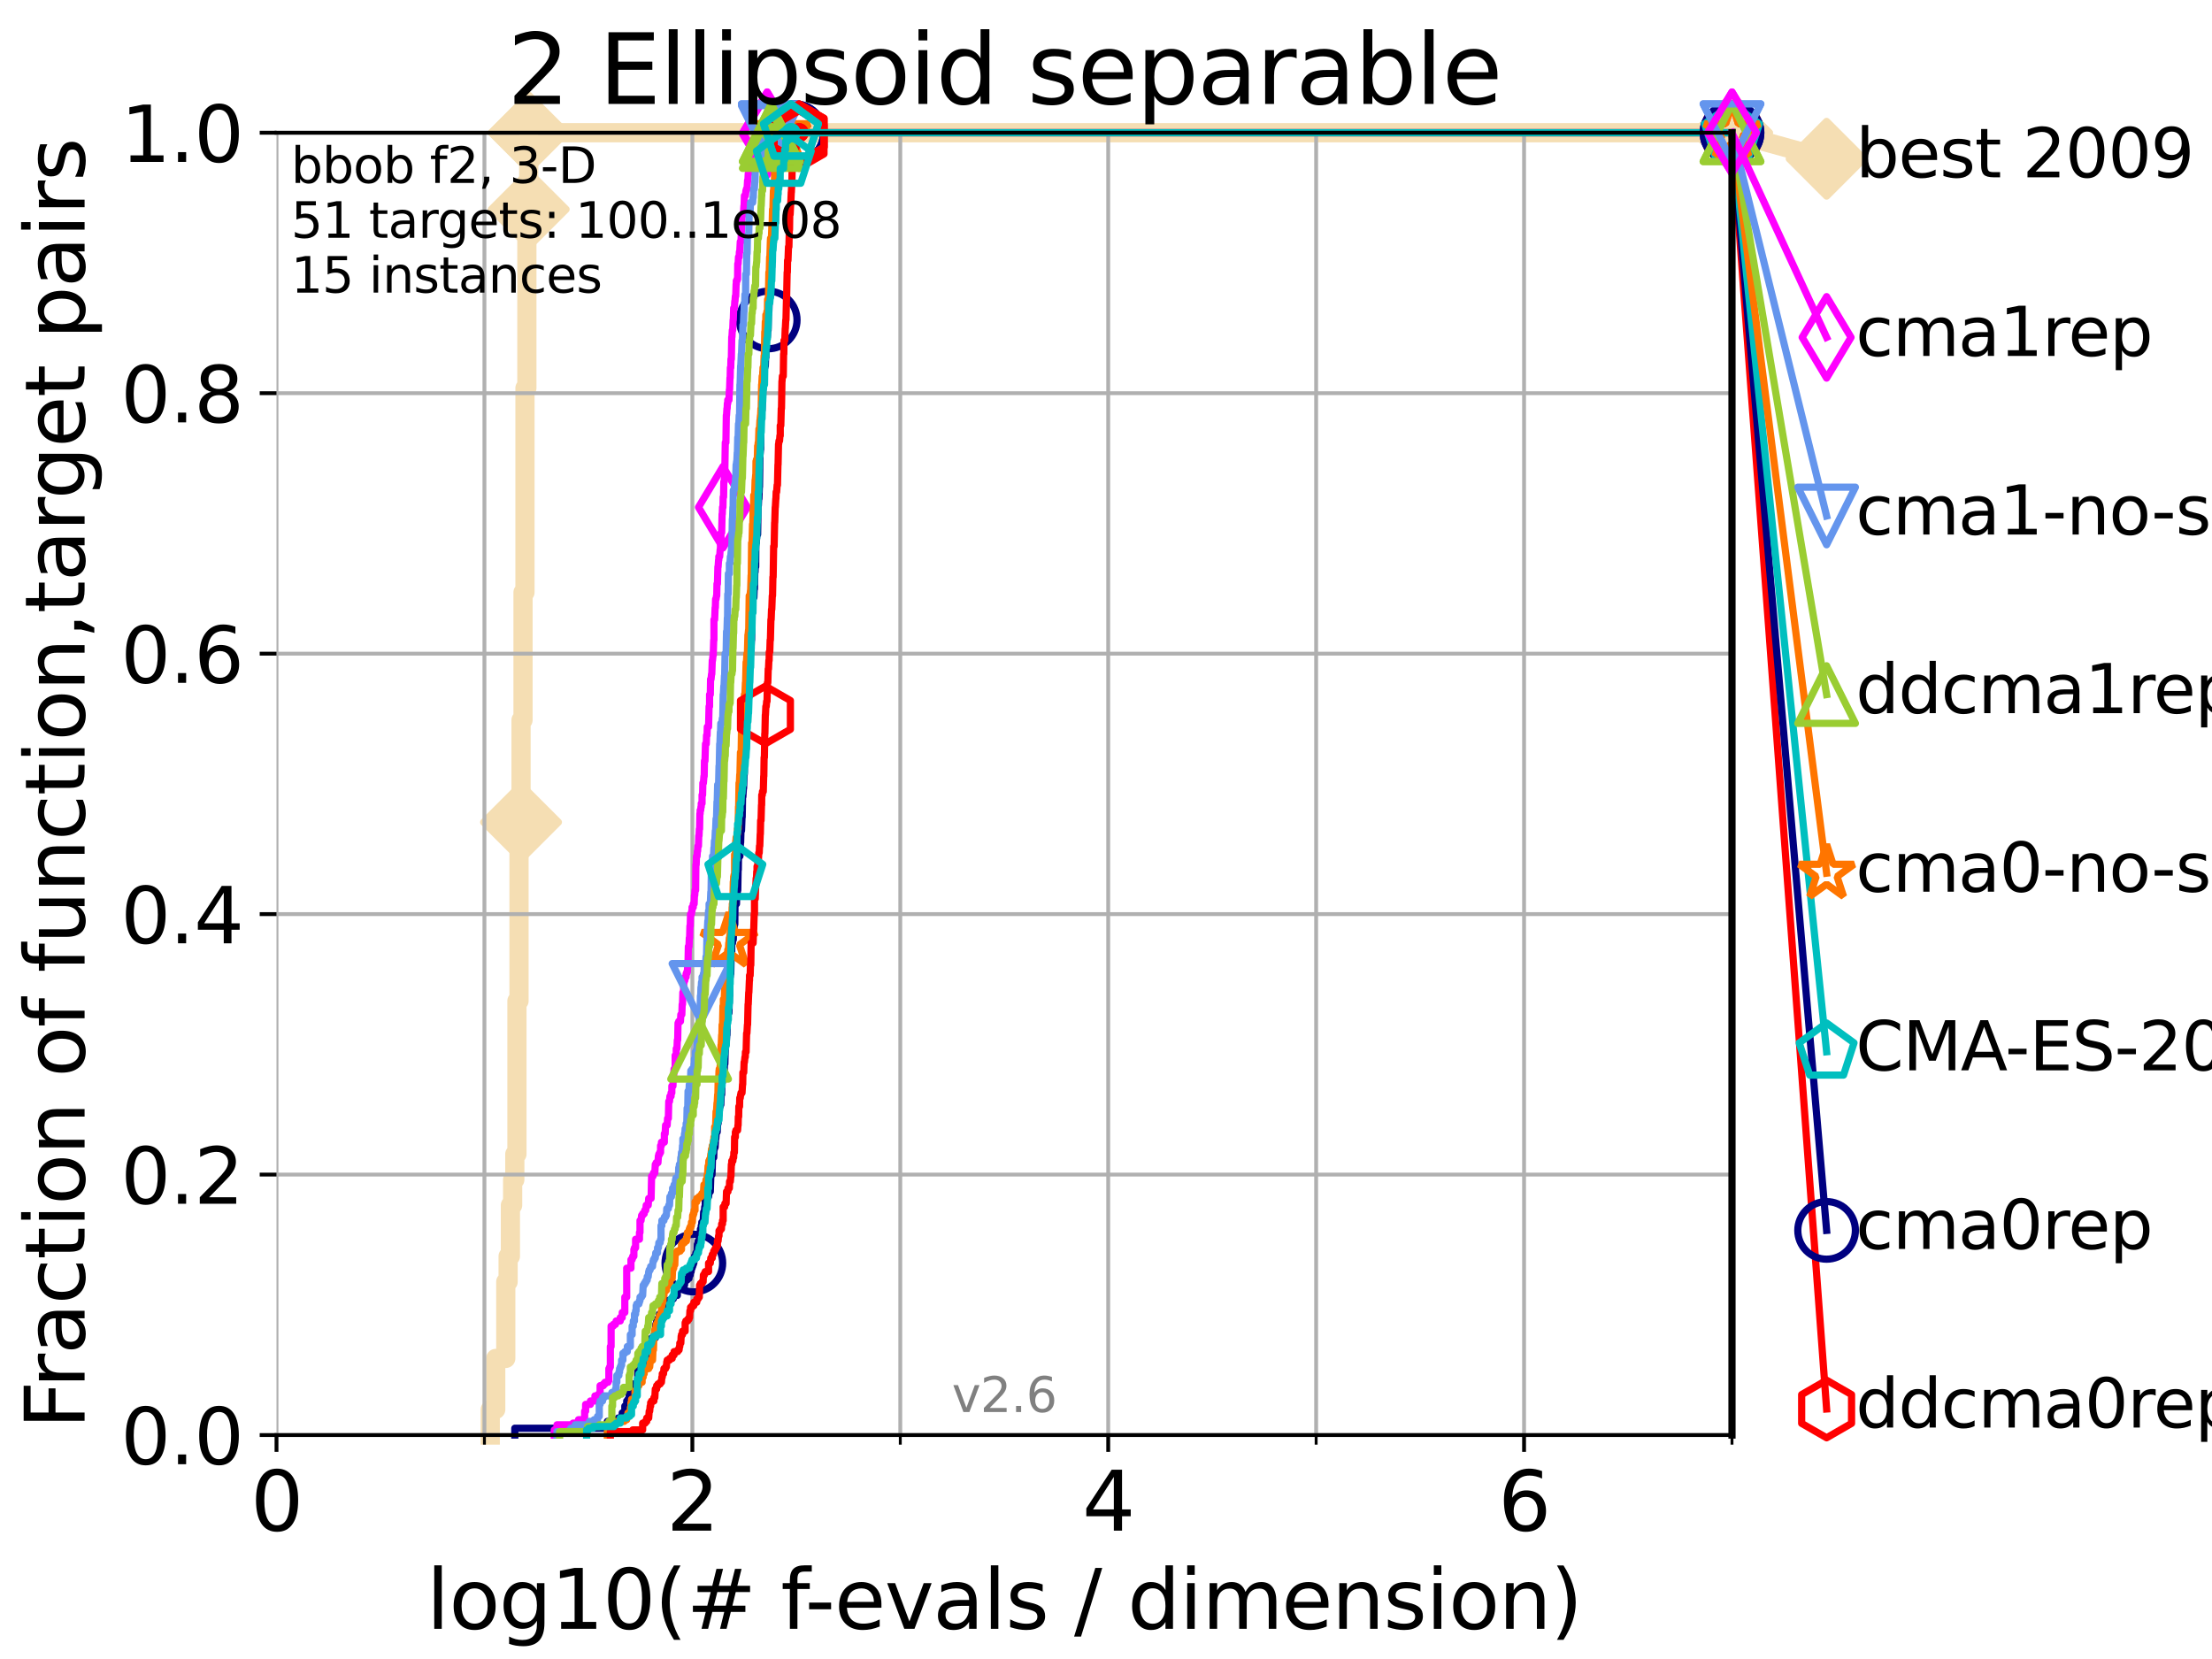 <?xml version="1.0" encoding="utf-8" standalone="no"?>
<!DOCTYPE svg PUBLIC "-//W3C//DTD SVG 1.1//EN"
  "http://www.w3.org/Graphics/SVG/1.1/DTD/svg11.dtd">
<svg xmlns:xlink="http://www.w3.org/1999/xlink" width="460.8pt" height="345.6pt" viewBox="0 0 460.8 345.6" xmlns="http://www.w3.org/2000/svg" version="1.1">
 <defs>
  <style type="text/css">*{stroke-linejoin: round; stroke-linecap: butt}</style>
 </defs>
 <g id="figure_1">
  <g id="patch_1">
   <path d="M 0 345.6 
L 460.8 345.6 
L 460.8 0 
L 0 0 
z
" style="fill: #ffffff"/>
  </g>
  <g id="axes_1">
   <g id="patch_2">
    <path d="M 57.6 298.944 
L 360.806 298.944 
L 360.806 27.648 
L 57.6 27.648 
z
" style="fill: #ffffff"/>
   </g>
   <g id="line2d_1">
    <path d="M 102.129 298.944 
L 102.129 293.624 
L 103.27 293.624 
L 103.27 282.985 
L 105.362 282.985 
L 105.362 267.027 
L 105.851 267.027 
L 105.851 261.707 
L 106.327 261.707 
L 106.327 251.068 
L 106.791 251.068 
L 106.791 245.749 
L 107.245 245.749 
L 107.245 240.429 
L 107.687 240.429 
L 107.687 208.512 
L 108.12 208.512 
L 108.12 171.275 
L 108.543 171.275 
L 108.543 149.997 
L 108.956 149.997 
L 108.956 123.4 
L 109.361 123.4 
L 109.361 80.843 
L 109.757 80.843 
L 109.757 43.607 
L 110.145 43.607 
L 110.145 27.648 
L 360.806 27.648 
" style="fill: none; stroke: #f5deb3; stroke-width: 4; stroke-linecap: square"/>
   </g>
   <g id="line2d_2">
    <defs>
     <path id="mcfe74cadd0" d="M -0 7.778 
L 7.778 0 
L 0 -7.778 
L -7.778 -0 
z
" style="stroke: #f5deb3; stroke-width: 1.5; stroke-linejoin: miter"/>
    </defs>
    <g>
     <use xlink:href="#mcfe74cadd0" x="108.543" y="171.275" style="fill: #f5deb3; stroke: #f5deb3; stroke-width: 1.5; stroke-linejoin: miter"/>
     <use xlink:href="#mcfe74cadd0" x="110.145" y="43.607" style="fill: #f5deb3; stroke: #f5deb3; stroke-width: 1.5; stroke-linejoin: miter"/>
     <use xlink:href="#mcfe74cadd0" x="110.145" y="27.648" style="fill: #f5deb3; stroke: #f5deb3; stroke-width: 1.5; stroke-linejoin: miter"/>
     <use xlink:href="#mcfe74cadd0" x="110.145" y="27.648" style="fill: #f5deb3; stroke: #f5deb3; stroke-width: 1.5; stroke-linejoin: miter"/>
     <use xlink:href="#mcfe74cadd0" x="360.806" y="27.648" style="fill: #f5deb3; stroke: #f5deb3; stroke-width: 1.5; stroke-linejoin: miter"/>
    </g>
   </g>
   <g id="line2d_3">
    <path style="fill: none; stroke: #f5deb3; stroke-width: 4; stroke-linecap: square"/>
    <g/>
   </g>
   <g id="line2d_4">
    <path d="M 360.806 27.648 
L 380.515 33.074 
" style="fill: none; stroke: #f5deb3; stroke-width: 4; stroke-linecap: square"/>
    <g>
     <use xlink:href="#mcfe74cadd0" x="360.806" y="27.648" style="fill: #f5deb3; stroke: #f5deb3; stroke-width: 1.5; stroke-linejoin: miter"/>
     <use xlink:href="#mcfe74cadd0" x="380.515" y="33.074" style="fill: #f5deb3; stroke: #f5deb3; stroke-width: 1.5; stroke-linejoin: miter"/>
    </g>
   </g>
   <g id="matplotlib.axis_1">
    <g id="xtick_1">
     <g id="line2d_5">
      <path d="M 57.6 298.944 
L 57.6 27.648 
" clip-path="url(#p15df43d446)" style="fill: none; stroke: #b0b0b0; stroke-width: 0.8; stroke-linecap: square"/>
     </g>
     <g id="line2d_6">
      <defs>
       <path id="m207db401ea" d="M 0 0 
L 0 3.5 
" style="stroke: #000000; stroke-width: 0.8"/>
      </defs>
      <g>
       <use xlink:href="#m207db401ea" x="57.6" y="298.944" style="stroke: #000000; stroke-width: 0.8"/>
      </g>
     </g>
     <g id="text_1">
      <!-- 0 -->
      <g transform="translate(52.192 318.861)scale(0.17 -0.17)">
       <defs>
        <path id="DejaVuSans-30" d="M 2034 4250 
Q 1547 4250 1301 3770 
Q 1056 3291 1056 2328 
Q 1056 1369 1301 889 
Q 1547 409 2034 409 
Q 2525 409 2770 889 
Q 3016 1369 3016 2328 
Q 3016 3291 2770 3770 
Q 2525 4250 2034 4250 
z
M 2034 4750 
Q 2819 4750 3233 4129 
Q 3647 3509 3647 2328 
Q 3647 1150 3233 529 
Q 2819 -91 2034 -91 
Q 1250 -91 836 529 
Q 422 1150 422 2328 
Q 422 3509 836 4129 
Q 1250 4750 2034 4750 
z
" transform="scale(0.016)"/>
       </defs>
       <use xlink:href="#DejaVuSans-30"/>
      </g>
     </g>
    </g>
    <g id="xtick_2">
     <g id="line2d_7">
      <path d="M 144.23 298.944 
L 144.23 27.648 
" clip-path="url(#p15df43d446)" style="fill: none; stroke: #b0b0b0; stroke-width: 0.8; stroke-linecap: square"/>
     </g>
     <g id="line2d_8">
      <g>
       <use xlink:href="#m207db401ea" x="144.23" y="298.944" style="stroke: #000000; stroke-width: 0.8"/>
      </g>
     </g>
     <g id="text_2">
      <!-- 2 -->
      <g transform="translate(138.822 318.861)scale(0.17 -0.17)">
       <defs>
        <path id="DejaVuSans-32" d="M 1228 531 
L 3431 531 
L 3431 0 
L 469 0 
L 469 531 
Q 828 903 1448 1529 
Q 2069 2156 2228 2338 
Q 2531 2678 2651 2914 
Q 2772 3150 2772 3378 
Q 2772 3750 2511 3984 
Q 2250 4219 1831 4219 
Q 1534 4219 1204 4116 
Q 875 4013 500 3803 
L 500 4441 
Q 881 4594 1212 4672 
Q 1544 4750 1819 4750 
Q 2544 4750 2975 4387 
Q 3406 4025 3406 3419 
Q 3406 3131 3298 2873 
Q 3191 2616 2906 2266 
Q 2828 2175 2409 1742 
Q 1991 1309 1228 531 
z
" transform="scale(0.016)"/>
       </defs>
       <use xlink:href="#DejaVuSans-32"/>
      </g>
     </g>
    </g>
    <g id="xtick_3">
     <g id="line2d_9">
      <path d="M 230.861 298.944 
L 230.861 27.648 
" clip-path="url(#p15df43d446)" style="fill: none; stroke: #b0b0b0; stroke-width: 0.8; stroke-linecap: square"/>
     </g>
     <g id="line2d_10">
      <g>
       <use xlink:href="#m207db401ea" x="230.861" y="298.944" style="stroke: #000000; stroke-width: 0.8"/>
      </g>
     </g>
     <g id="text_3">
      <!-- 4 -->
      <g transform="translate(225.453 318.861)scale(0.17 -0.17)">
       <defs>
        <path id="DejaVuSans-34" d="M 2419 4116 
L 825 1625 
L 2419 1625 
L 2419 4116 
z
M 2253 4666 
L 3047 4666 
L 3047 1625 
L 3713 1625 
L 3713 1100 
L 3047 1100 
L 3047 0 
L 2419 0 
L 2419 1100 
L 313 1100 
L 313 1709 
L 2253 4666 
z
" transform="scale(0.016)"/>
       </defs>
       <use xlink:href="#DejaVuSans-34"/>
      </g>
     </g>
    </g>
    <g id="xtick_4">
     <g id="line2d_11">
      <path d="M 317.491 298.944 
L 317.491 27.648 
" clip-path="url(#p15df43d446)" style="fill: none; stroke: #b0b0b0; stroke-width: 0.8; stroke-linecap: square"/>
     </g>
     <g id="line2d_12">
      <g>
       <use xlink:href="#m207db401ea" x="317.491" y="298.944" style="stroke: #000000; stroke-width: 0.8"/>
      </g>
     </g>
     <g id="text_4">
      <!-- 6 -->
      <g transform="translate(312.083 318.861)scale(0.17 -0.17)">
       <defs>
        <path id="DejaVuSans-36" d="M 2113 2584 
Q 1688 2584 1439 2293 
Q 1191 2003 1191 1497 
Q 1191 994 1439 701 
Q 1688 409 2113 409 
Q 2538 409 2786 701 
Q 3034 994 3034 1497 
Q 3034 2003 2786 2293 
Q 2538 2584 2113 2584 
z
M 3366 4563 
L 3366 3988 
Q 3128 4100 2886 4159 
Q 2644 4219 2406 4219 
Q 1781 4219 1451 3797 
Q 1122 3375 1075 2522 
Q 1259 2794 1537 2939 
Q 1816 3084 2150 3084 
Q 2853 3084 3261 2657 
Q 3669 2231 3669 1497 
Q 3669 778 3244 343 
Q 2819 -91 2113 -91 
Q 1303 -91 875 529 
Q 447 1150 447 2328 
Q 447 3434 972 4092 
Q 1497 4750 2381 4750 
Q 2619 4750 2861 4703 
Q 3103 4656 3366 4563 
z
" transform="scale(0.016)"/>
       </defs>
       <use xlink:href="#DejaVuSans-36"/>
      </g>
     </g>
    </g>
    <g id="xtick_5">
     <g id="line2d_13">
      <path d="M 100.915 298.944 
L 100.915 27.648 
" clip-path="url(#p15df43d446)" style="fill: none; stroke: #b0b0b0; stroke-width: 0.8; stroke-linecap: square"/>
     </g>
     <g id="line2d_14">
      <defs>
       <path id="mac17aafade" d="M 0 0 
L 0 2 
" style="stroke: #000000; stroke-width: 0.6"/>
      </defs>
      <g>
       <use xlink:href="#mac17aafade" x="100.915" y="298.944" style="stroke: #000000; stroke-width: 0.6"/>
      </g>
     </g>
    </g>
    <g id="xtick_6">
     <g id="line2d_15">
      <path d="M 187.546 298.944 
L 187.546 27.648 
" clip-path="url(#p15df43d446)" style="fill: none; stroke: #b0b0b0; stroke-width: 0.8; stroke-linecap: square"/>
     </g>
     <g id="line2d_16">
      <g>
       <use xlink:href="#mac17aafade" x="187.546" y="298.944" style="stroke: #000000; stroke-width: 0.6"/>
      </g>
     </g>
    </g>
    <g id="xtick_7">
     <g id="line2d_17">
      <path d="M 274.176 298.944 
L 274.176 27.648 
" clip-path="url(#p15df43d446)" style="fill: none; stroke: #b0b0b0; stroke-width: 0.8; stroke-linecap: square"/>
     </g>
     <g id="line2d_18">
      <g>
       <use xlink:href="#mac17aafade" x="274.176" y="298.944" style="stroke: #000000; stroke-width: 0.6"/>
      </g>
     </g>
    </g>
    <g id="xtick_8">
     <g id="line2d_19">
      <path d="M 360.806 298.944 
L 360.806 27.648 
" clip-path="url(#p15df43d446)" style="fill: none; stroke: #b0b0b0; stroke-width: 0.8; stroke-linecap: square"/>
     </g>
     <g id="line2d_20">
      <g>
       <use xlink:href="#mac17aafade" x="360.806" y="298.944" style="stroke: #000000; stroke-width: 0.6"/>
      </g>
     </g>
    </g>
    <g id="text_5">
     <!-- log10(# f-evals / dimension) -->
     <g transform="translate(88.823 339.314)scale(0.17 -0.17)">
      <defs>
       <path id="DejaVuSans-6c" d="M 603 4863 
L 1178 4863 
L 1178 0 
L 603 0 
L 603 4863 
z
" transform="scale(0.016)"/>
       <path id="DejaVuSans-6f" d="M 1959 3097 
Q 1497 3097 1228 2736 
Q 959 2375 959 1747 
Q 959 1119 1226 758 
Q 1494 397 1959 397 
Q 2419 397 2687 759 
Q 2956 1122 2956 1747 
Q 2956 2369 2687 2733 
Q 2419 3097 1959 3097 
z
M 1959 3584 
Q 2709 3584 3137 3096 
Q 3566 2609 3566 1747 
Q 3566 888 3137 398 
Q 2709 -91 1959 -91 
Q 1206 -91 779 398 
Q 353 888 353 1747 
Q 353 2609 779 3096 
Q 1206 3584 1959 3584 
z
" transform="scale(0.016)"/>
       <path id="DejaVuSans-67" d="M 2906 1791 
Q 2906 2416 2648 2759 
Q 2391 3103 1925 3103 
Q 1463 3103 1205 2759 
Q 947 2416 947 1791 
Q 947 1169 1205 825 
Q 1463 481 1925 481 
Q 2391 481 2648 825 
Q 2906 1169 2906 1791 
z
M 3481 434 
Q 3481 -459 3084 -895 
Q 2688 -1331 1869 -1331 
Q 1566 -1331 1297 -1286 
Q 1028 -1241 775 -1147 
L 775 -588 
Q 1028 -725 1275 -790 
Q 1522 -856 1778 -856 
Q 2344 -856 2625 -561 
Q 2906 -266 2906 331 
L 2906 616 
Q 2728 306 2450 153 
Q 2172 0 1784 0 
Q 1141 0 747 490 
Q 353 981 353 1791 
Q 353 2603 747 3093 
Q 1141 3584 1784 3584 
Q 2172 3584 2450 3431 
Q 2728 3278 2906 2969 
L 2906 3500 
L 3481 3500 
L 3481 434 
z
" transform="scale(0.016)"/>
       <path id="DejaVuSans-31" d="M 794 531 
L 1825 531 
L 1825 4091 
L 703 3866 
L 703 4441 
L 1819 4666 
L 2450 4666 
L 2450 531 
L 3481 531 
L 3481 0 
L 794 0 
L 794 531 
z
" transform="scale(0.016)"/>
       <path id="DejaVuSans-28" d="M 1984 4856 
Q 1566 4138 1362 3434 
Q 1159 2731 1159 2009 
Q 1159 1288 1364 580 
Q 1569 -128 1984 -844 
L 1484 -844 
Q 1016 -109 783 600 
Q 550 1309 550 2009 
Q 550 2706 781 3412 
Q 1013 4119 1484 4856 
L 1984 4856 
z
" transform="scale(0.016)"/>
       <path id="DejaVuSans-23" d="M 3272 2816 
L 2363 2816 
L 2100 1772 
L 3016 1772 
L 3272 2816 
z
M 2803 4594 
L 2478 3297 
L 3391 3297 
L 3719 4594 
L 4219 4594 
L 3897 3297 
L 4872 3297 
L 4872 2816 
L 3775 2816 
L 3519 1772 
L 4513 1772 
L 4513 1294 
L 3397 1294 
L 3072 0 
L 2572 0 
L 2894 1294 
L 1978 1294 
L 1656 0 
L 1153 0 
L 1478 1294 
L 494 1294 
L 494 1772 
L 1594 1772 
L 1856 2816 
L 850 2816 
L 850 3297 
L 1978 3297 
L 2297 4594 
L 2803 4594 
z
" transform="scale(0.016)"/>
       <path id="DejaVuSans-20" transform="scale(0.016)"/>
       <path id="DejaVuSans-66" d="M 2375 4863 
L 2375 4384 
L 1825 4384 
Q 1516 4384 1395 4259 
Q 1275 4134 1275 3809 
L 1275 3500 
L 2222 3500 
L 2222 3053 
L 1275 3053 
L 1275 0 
L 697 0 
L 697 3053 
L 147 3053 
L 147 3500 
L 697 3500 
L 697 3744 
Q 697 4328 969 4595 
Q 1241 4863 1831 4863 
L 2375 4863 
z
" transform="scale(0.016)"/>
       <path id="DejaVuSans-2d" d="M 313 2009 
L 1997 2009 
L 1997 1497 
L 313 1497 
L 313 2009 
z
" transform="scale(0.016)"/>
       <path id="DejaVuSans-65" d="M 3597 1894 
L 3597 1613 
L 953 1613 
Q 991 1019 1311 708 
Q 1631 397 2203 397 
Q 2534 397 2845 478 
Q 3156 559 3463 722 
L 3463 178 
Q 3153 47 2828 -22 
Q 2503 -91 2169 -91 
Q 1331 -91 842 396 
Q 353 884 353 1716 
Q 353 2575 817 3079 
Q 1281 3584 2069 3584 
Q 2775 3584 3186 3129 
Q 3597 2675 3597 1894 
z
M 3022 2063 
Q 3016 2534 2758 2815 
Q 2500 3097 2075 3097 
Q 1594 3097 1305 2825 
Q 1016 2553 972 2059 
L 3022 2063 
z
" transform="scale(0.016)"/>
       <path id="DejaVuSans-76" d="M 191 3500 
L 800 3500 
L 1894 563 
L 2988 3500 
L 3597 3500 
L 2284 0 
L 1503 0 
L 191 3500 
z
" transform="scale(0.016)"/>
       <path id="DejaVuSans-61" d="M 2194 1759 
Q 1497 1759 1228 1600 
Q 959 1441 959 1056 
Q 959 750 1161 570 
Q 1363 391 1709 391 
Q 2188 391 2477 730 
Q 2766 1069 2766 1631 
L 2766 1759 
L 2194 1759 
z
M 3341 1997 
L 3341 0 
L 2766 0 
L 2766 531 
Q 2569 213 2275 61 
Q 1981 -91 1556 -91 
Q 1019 -91 701 211 
Q 384 513 384 1019 
Q 384 1609 779 1909 
Q 1175 2209 1959 2209 
L 2766 2209 
L 2766 2266 
Q 2766 2663 2505 2880 
Q 2244 3097 1772 3097 
Q 1472 3097 1187 3025 
Q 903 2953 641 2809 
L 641 3341 
Q 956 3463 1253 3523 
Q 1550 3584 1831 3584 
Q 2591 3584 2966 3190 
Q 3341 2797 3341 1997 
z
" transform="scale(0.016)"/>
       <path id="DejaVuSans-73" d="M 2834 3397 
L 2834 2853 
Q 2591 2978 2328 3040 
Q 2066 3103 1784 3103 
Q 1356 3103 1142 2972 
Q 928 2841 928 2578 
Q 928 2378 1081 2264 
Q 1234 2150 1697 2047 
L 1894 2003 
Q 2506 1872 2764 1633 
Q 3022 1394 3022 966 
Q 3022 478 2636 193 
Q 2250 -91 1575 -91 
Q 1294 -91 989 -36 
Q 684 19 347 128 
L 347 722 
Q 666 556 975 473 
Q 1284 391 1588 391 
Q 1994 391 2212 530 
Q 2431 669 2431 922 
Q 2431 1156 2273 1281 
Q 2116 1406 1581 1522 
L 1381 1569 
Q 847 1681 609 1914 
Q 372 2147 372 2553 
Q 372 3047 722 3315 
Q 1072 3584 1716 3584 
Q 2034 3584 2315 3537 
Q 2597 3491 2834 3397 
z
" transform="scale(0.016)"/>
       <path id="DejaVuSans-2f" d="M 1625 4666 
L 2156 4666 
L 531 -594 
L 0 -594 
L 1625 4666 
z
" transform="scale(0.016)"/>
       <path id="DejaVuSans-64" d="M 2906 2969 
L 2906 4863 
L 3481 4863 
L 3481 0 
L 2906 0 
L 2906 525 
Q 2725 213 2448 61 
Q 2172 -91 1784 -91 
Q 1150 -91 751 415 
Q 353 922 353 1747 
Q 353 2572 751 3078 
Q 1150 3584 1784 3584 
Q 2172 3584 2448 3432 
Q 2725 3281 2906 2969 
z
M 947 1747 
Q 947 1113 1208 752 
Q 1469 391 1925 391 
Q 2381 391 2643 752 
Q 2906 1113 2906 1747 
Q 2906 2381 2643 2742 
Q 2381 3103 1925 3103 
Q 1469 3103 1208 2742 
Q 947 2381 947 1747 
z
" transform="scale(0.016)"/>
       <path id="DejaVuSans-69" d="M 603 3500 
L 1178 3500 
L 1178 0 
L 603 0 
L 603 3500 
z
M 603 4863 
L 1178 4863 
L 1178 4134 
L 603 4134 
L 603 4863 
z
" transform="scale(0.016)"/>
       <path id="DejaVuSans-6d" d="M 3328 2828 
Q 3544 3216 3844 3400 
Q 4144 3584 4550 3584 
Q 5097 3584 5394 3201 
Q 5691 2819 5691 2113 
L 5691 0 
L 5113 0 
L 5113 2094 
Q 5113 2597 4934 2840 
Q 4756 3084 4391 3084 
Q 3944 3084 3684 2787 
Q 3425 2491 3425 1978 
L 3425 0 
L 2847 0 
L 2847 2094 
Q 2847 2600 2669 2842 
Q 2491 3084 2119 3084 
Q 1678 3084 1418 2786 
Q 1159 2488 1159 1978 
L 1159 0 
L 581 0 
L 581 3500 
L 1159 3500 
L 1159 2956 
Q 1356 3278 1631 3431 
Q 1906 3584 2284 3584 
Q 2666 3584 2933 3390 
Q 3200 3197 3328 2828 
z
" transform="scale(0.016)"/>
       <path id="DejaVuSans-6e" d="M 3513 2113 
L 3513 0 
L 2938 0 
L 2938 2094 
Q 2938 2591 2744 2837 
Q 2550 3084 2163 3084 
Q 1697 3084 1428 2787 
Q 1159 2491 1159 1978 
L 1159 0 
L 581 0 
L 581 3500 
L 1159 3500 
L 1159 2956 
Q 1366 3272 1645 3428 
Q 1925 3584 2291 3584 
Q 2894 3584 3203 3211 
Q 3513 2838 3513 2113 
z
" transform="scale(0.016)"/>
       <path id="DejaVuSans-29" d="M 513 4856 
L 1013 4856 
Q 1481 4119 1714 3412 
Q 1947 2706 1947 2009 
Q 1947 1309 1714 600 
Q 1481 -109 1013 -844 
L 513 -844 
Q 928 -128 1133 580 
Q 1338 1288 1338 2009 
Q 1338 2731 1133 3434 
Q 928 4138 513 4856 
z
" transform="scale(0.016)"/>
      </defs>
      <use xlink:href="#DejaVuSans-6c"/>
      <use xlink:href="#DejaVuSans-6f" x="27.783"/>
      <use xlink:href="#DejaVuSans-67" x="88.965"/>
      <use xlink:href="#DejaVuSans-31" x="152.441"/>
      <use xlink:href="#DejaVuSans-30" x="216.064"/>
      <use xlink:href="#DejaVuSans-28" x="279.688"/>
      <use xlink:href="#DejaVuSans-23" x="318.701"/>
      <use xlink:href="#DejaVuSans-20" x="402.49"/>
      <use xlink:href="#DejaVuSans-66" x="434.277"/>
      <use xlink:href="#DejaVuSans-2d" x="463.982"/>
      <use xlink:href="#DejaVuSans-65" x="500.066"/>
      <use xlink:href="#DejaVuSans-76" x="561.59"/>
      <use xlink:href="#DejaVuSans-61" x="620.77"/>
      <use xlink:href="#DejaVuSans-6c" x="682.049"/>
      <use xlink:href="#DejaVuSans-73" x="709.832"/>
      <use xlink:href="#DejaVuSans-20" x="761.932"/>
      <use xlink:href="#DejaVuSans-2f" x="793.719"/>
      <use xlink:href="#DejaVuSans-20" x="827.41"/>
      <use xlink:href="#DejaVuSans-64" x="859.197"/>
      <use xlink:href="#DejaVuSans-69" x="922.674"/>
      <use xlink:href="#DejaVuSans-6d" x="950.457"/>
      <use xlink:href="#DejaVuSans-65" x="1047.869"/>
      <use xlink:href="#DejaVuSans-6e" x="1109.393"/>
      <use xlink:href="#DejaVuSans-73" x="1172.771"/>
      <use xlink:href="#DejaVuSans-69" x="1224.871"/>
      <use xlink:href="#DejaVuSans-6f" x="1252.654"/>
      <use xlink:href="#DejaVuSans-6e" x="1313.836"/>
      <use xlink:href="#DejaVuSans-29" x="1377.215"/>
     </g>
    </g>
   </g>
   <g id="matplotlib.axis_2">
    <g id="ytick_1">
     <g id="line2d_21">
      <path d="M 57.6 298.944 
L 360.806 298.944 
" clip-path="url(#p15df43d446)" style="fill: none; stroke: #b0b0b0; stroke-width: 0.8; stroke-linecap: square"/>
     </g>
     <g id="line2d_22">
      <defs>
       <path id="mdf917fd00d" d="M 0 0 
L -3.5 0 
" style="stroke: #000000; stroke-width: 0.8"/>
      </defs>
      <g>
       <use xlink:href="#mdf917fd00d" x="57.6" y="298.944" style="stroke: #000000; stroke-width: 0.8"/>
      </g>
     </g>
     <g id="text_6">
      <!-- 0.0 -->
      <g transform="translate(25.155 305.023)scale(0.16 -0.16)">
       <defs>
        <path id="DejaVuSans-2e" d="M 684 794 
L 1344 794 
L 1344 0 
L 684 0 
L 684 794 
z
" transform="scale(0.016)"/>
       </defs>
       <use xlink:href="#DejaVuSans-30"/>
       <use xlink:href="#DejaVuSans-2e" x="63.623"/>
       <use xlink:href="#DejaVuSans-30" x="95.41"/>
      </g>
     </g>
    </g>
    <g id="ytick_2">
     <g id="line2d_23">
      <path d="M 57.6 244.685 
L 360.806 244.685 
" clip-path="url(#p15df43d446)" style="fill: none; stroke: #b0b0b0; stroke-width: 0.8; stroke-linecap: square"/>
     </g>
     <g id="line2d_24">
      <g>
       <use xlink:href="#mdf917fd00d" x="57.6" y="244.685" style="stroke: #000000; stroke-width: 0.8"/>
      </g>
     </g>
     <g id="text_7">
      <!-- 0.2 -->
      <g transform="translate(25.155 250.764)scale(0.16 -0.16)">
       <use xlink:href="#DejaVuSans-30"/>
       <use xlink:href="#DejaVuSans-2e" x="63.623"/>
       <use xlink:href="#DejaVuSans-32" x="95.41"/>
      </g>
     </g>
    </g>
    <g id="ytick_3">
     <g id="line2d_25">
      <path d="M 57.6 190.426 
L 360.806 190.426 
" clip-path="url(#p15df43d446)" style="fill: none; stroke: #b0b0b0; stroke-width: 0.8; stroke-linecap: square"/>
     </g>
     <g id="line2d_26">
      <g>
       <use xlink:href="#mdf917fd00d" x="57.6" y="190.426" style="stroke: #000000; stroke-width: 0.8"/>
      </g>
     </g>
     <g id="text_8">
      <!-- 0.4 -->
      <g transform="translate(25.155 196.504)scale(0.16 -0.16)">
       <use xlink:href="#DejaVuSans-30"/>
       <use xlink:href="#DejaVuSans-2e" x="63.623"/>
       <use xlink:href="#DejaVuSans-34" x="95.41"/>
      </g>
     </g>
    </g>
    <g id="ytick_4">
     <g id="line2d_27">
      <path d="M 57.6 136.166 
L 360.806 136.166 
" clip-path="url(#p15df43d446)" style="fill: none; stroke: #b0b0b0; stroke-width: 0.8; stroke-linecap: square"/>
     </g>
     <g id="line2d_28">
      <g>
       <use xlink:href="#mdf917fd00d" x="57.6" y="136.166" style="stroke: #000000; stroke-width: 0.8"/>
      </g>
     </g>
     <g id="text_9">
      <!-- 0.6 -->
      <g transform="translate(25.155 142.245)scale(0.16 -0.16)">
       <use xlink:href="#DejaVuSans-30"/>
       <use xlink:href="#DejaVuSans-2e" x="63.623"/>
       <use xlink:href="#DejaVuSans-36" x="95.41"/>
      </g>
     </g>
    </g>
    <g id="ytick_5">
     <g id="line2d_29">
      <path d="M 57.6 81.907 
L 360.806 81.907 
" clip-path="url(#p15df43d446)" style="fill: none; stroke: #b0b0b0; stroke-width: 0.8; stroke-linecap: square"/>
     </g>
     <g id="line2d_30">
      <g>
       <use xlink:href="#mdf917fd00d" x="57.6" y="81.907" style="stroke: #000000; stroke-width: 0.8"/>
      </g>
     </g>
     <g id="text_10">
      <!-- 0.8 -->
      <g transform="translate(25.155 87.986)scale(0.16 -0.16)">
       <defs>
        <path id="DejaVuSans-38" d="M 2034 2216 
Q 1584 2216 1326 1975 
Q 1069 1734 1069 1313 
Q 1069 891 1326 650 
Q 1584 409 2034 409 
Q 2484 409 2743 651 
Q 3003 894 3003 1313 
Q 3003 1734 2745 1975 
Q 2488 2216 2034 2216 
z
M 1403 2484 
Q 997 2584 770 2862 
Q 544 3141 544 3541 
Q 544 4100 942 4425 
Q 1341 4750 2034 4750 
Q 2731 4750 3128 4425 
Q 3525 4100 3525 3541 
Q 3525 3141 3298 2862 
Q 3072 2584 2669 2484 
Q 3125 2378 3379 2068 
Q 3634 1759 3634 1313 
Q 3634 634 3220 271 
Q 2806 -91 2034 -91 
Q 1263 -91 848 271 
Q 434 634 434 1313 
Q 434 1759 690 2068 
Q 947 2378 1403 2484 
z
M 1172 3481 
Q 1172 3119 1398 2916 
Q 1625 2713 2034 2713 
Q 2441 2713 2670 2916 
Q 2900 3119 2900 3481 
Q 2900 3844 2670 4047 
Q 2441 4250 2034 4250 
Q 1625 4250 1398 4047 
Q 1172 3844 1172 3481 
z
" transform="scale(0.016)"/>
       </defs>
       <use xlink:href="#DejaVuSans-30"/>
       <use xlink:href="#DejaVuSans-2e" x="63.623"/>
       <use xlink:href="#DejaVuSans-38" x="95.41"/>
      </g>
     </g>
    </g>
    <g id="ytick_6">
     <g id="line2d_31">
      <path d="M 57.6 27.648 
L 360.806 27.648 
" clip-path="url(#p15df43d446)" style="fill: none; stroke: #b0b0b0; stroke-width: 0.8; stroke-linecap: square"/>
     </g>
     <g id="line2d_32">
      <g>
       <use xlink:href="#mdf917fd00d" x="57.6" y="27.648" style="stroke: #000000; stroke-width: 0.8"/>
      </g>
     </g>
     <g id="text_11">
      <!-- 1.0 -->
      <g transform="translate(25.155 33.727)scale(0.16 -0.16)">
       <use xlink:href="#DejaVuSans-31"/>
       <use xlink:href="#DejaVuSans-2e" x="63.623"/>
       <use xlink:href="#DejaVuSans-30" x="95.41"/>
      </g>
     </g>
    </g>
    <g id="text_12">
     <!-- Fraction of function,target pairs -->
     <g transform="translate(17.62 297.681)rotate(-90)scale(0.17 -0.17)">
      <defs>
       <path id="DejaVuSans-46" d="M 628 4666 
L 3309 4666 
L 3309 4134 
L 1259 4134 
L 1259 2759 
L 3109 2759 
L 3109 2228 
L 1259 2228 
L 1259 0 
L 628 0 
L 628 4666 
z
" transform="scale(0.016)"/>
       <path id="DejaVuSans-72" d="M 2631 2963 
Q 2534 3019 2420 3045 
Q 2306 3072 2169 3072 
Q 1681 3072 1420 2755 
Q 1159 2438 1159 1844 
L 1159 0 
L 581 0 
L 581 3500 
L 1159 3500 
L 1159 2956 
Q 1341 3275 1631 3429 
Q 1922 3584 2338 3584 
Q 2397 3584 2469 3576 
Q 2541 3569 2628 3553 
L 2631 2963 
z
" transform="scale(0.016)"/>
       <path id="DejaVuSans-63" d="M 3122 3366 
L 3122 2828 
Q 2878 2963 2633 3030 
Q 2388 3097 2138 3097 
Q 1578 3097 1268 2742 
Q 959 2388 959 1747 
Q 959 1106 1268 751 
Q 1578 397 2138 397 
Q 2388 397 2633 464 
Q 2878 531 3122 666 
L 3122 134 
Q 2881 22 2623 -34 
Q 2366 -91 2075 -91 
Q 1284 -91 818 406 
Q 353 903 353 1747 
Q 353 2603 823 3093 
Q 1294 3584 2113 3584 
Q 2378 3584 2631 3529 
Q 2884 3475 3122 3366 
z
" transform="scale(0.016)"/>
       <path id="DejaVuSans-74" d="M 1172 4494 
L 1172 3500 
L 2356 3500 
L 2356 3053 
L 1172 3053 
L 1172 1153 
Q 1172 725 1289 603 
Q 1406 481 1766 481 
L 2356 481 
L 2356 0 
L 1766 0 
Q 1100 0 847 248 
Q 594 497 594 1153 
L 594 3053 
L 172 3053 
L 172 3500 
L 594 3500 
L 594 4494 
L 1172 4494 
z
" transform="scale(0.016)"/>
       <path id="DejaVuSans-75" d="M 544 1381 
L 544 3500 
L 1119 3500 
L 1119 1403 
Q 1119 906 1312 657 
Q 1506 409 1894 409 
Q 2359 409 2629 706 
Q 2900 1003 2900 1516 
L 2900 3500 
L 3475 3500 
L 3475 0 
L 2900 0 
L 2900 538 
Q 2691 219 2414 64 
Q 2138 -91 1772 -91 
Q 1169 -91 856 284 
Q 544 659 544 1381 
z
M 1991 3584 
L 1991 3584 
z
" transform="scale(0.016)"/>
       <path id="DejaVuSans-2c" d="M 750 794 
L 1409 794 
L 1409 256 
L 897 -744 
L 494 -744 
L 750 256 
L 750 794 
z
" transform="scale(0.016)"/>
       <path id="DejaVuSans-70" d="M 1159 525 
L 1159 -1331 
L 581 -1331 
L 581 3500 
L 1159 3500 
L 1159 2969 
Q 1341 3281 1617 3432 
Q 1894 3584 2278 3584 
Q 2916 3584 3314 3078 
Q 3713 2572 3713 1747 
Q 3713 922 3314 415 
Q 2916 -91 2278 -91 
Q 1894 -91 1617 61 
Q 1341 213 1159 525 
z
M 3116 1747 
Q 3116 2381 2855 2742 
Q 2594 3103 2138 3103 
Q 1681 3103 1420 2742 
Q 1159 2381 1159 1747 
Q 1159 1113 1420 752 
Q 1681 391 2138 391 
Q 2594 391 2855 752 
Q 3116 1113 3116 1747 
z
" transform="scale(0.016)"/>
      </defs>
      <use xlink:href="#DejaVuSans-46"/>
      <use xlink:href="#DejaVuSans-72" x="50.27"/>
      <use xlink:href="#DejaVuSans-61" x="91.383"/>
      <use xlink:href="#DejaVuSans-63" x="152.662"/>
      <use xlink:href="#DejaVuSans-74" x="207.643"/>
      <use xlink:href="#DejaVuSans-69" x="246.852"/>
      <use xlink:href="#DejaVuSans-6f" x="274.635"/>
      <use xlink:href="#DejaVuSans-6e" x="335.816"/>
      <use xlink:href="#DejaVuSans-20" x="399.195"/>
      <use xlink:href="#DejaVuSans-6f" x="430.982"/>
      <use xlink:href="#DejaVuSans-66" x="492.164"/>
      <use xlink:href="#DejaVuSans-20" x="527.369"/>
      <use xlink:href="#DejaVuSans-66" x="559.156"/>
      <use xlink:href="#DejaVuSans-75" x="594.361"/>
      <use xlink:href="#DejaVuSans-6e" x="657.74"/>
      <use xlink:href="#DejaVuSans-63" x="721.119"/>
      <use xlink:href="#DejaVuSans-74" x="776.1"/>
      <use xlink:href="#DejaVuSans-69" x="815.309"/>
      <use xlink:href="#DejaVuSans-6f" x="843.092"/>
      <use xlink:href="#DejaVuSans-6e" x="904.273"/>
      <use xlink:href="#DejaVuSans-2c" x="967.652"/>
      <use xlink:href="#DejaVuSans-74" x="999.439"/>
      <use xlink:href="#DejaVuSans-61" x="1038.648"/>
      <use xlink:href="#DejaVuSans-72" x="1099.928"/>
      <use xlink:href="#DejaVuSans-67" x="1139.291"/>
      <use xlink:href="#DejaVuSans-65" x="1202.768"/>
      <use xlink:href="#DejaVuSans-74" x="1264.291"/>
      <use xlink:href="#DejaVuSans-20" x="1303.5"/>
      <use xlink:href="#DejaVuSans-70" x="1335.287"/>
      <use xlink:href="#DejaVuSans-61" x="1398.764"/>
      <use xlink:href="#DejaVuSans-69" x="1460.043"/>
      <use xlink:href="#DejaVuSans-72" x="1487.826"/>
      <use xlink:href="#DejaVuSans-73" x="1528.939"/>
     </g>
    </g>
   </g>
   <g id="line2d_33">
    <defs>
     <path id="m7bb3fc1abd" d="M 0 1.5 
C 0.398 1.5 0.779 1.342 1.061 1.061 
C 1.342 0.779 1.5 0.398 1.5 0 
C 1.5 -0.398 1.342 -0.779 1.061 -1.061 
C 0.779 -1.342 0.398 -1.5 0 -1.5 
C -0.398 -1.5 -0.779 -1.342 -1.061 -1.061 
C -1.342 -0.779 -1.5 -0.398 -1.5 0 
C -1.5 0.398 -1.342 0.779 -1.061 1.061 
C -0.779 1.342 -0.398 1.5 0 1.5 
z
" style="stroke: #f5deb3"/>
    </defs>
    <g>
     <use xlink:href="#m7bb3fc1abd" x="110.145" y="27.648" style="fill: #f5deb3; stroke: #f5deb3"/>
     <use xlink:href="#m7bb3fc1abd" x="110.145" y="27.648" style="fill: #f5deb3; stroke: #f5deb3"/>
    </g>
   </g>
   <g id="line2d_34">
    <defs>
     <path id="m6f99026e49" d="M 0 1.5 
C 0.398 1.5 0.779 1.342 1.061 1.061 
C 1.342 0.779 1.5 0.398 1.5 0 
C 1.5 -0.398 1.342 -0.779 1.061 -1.061 
C 0.779 -1.342 0.398 -1.5 0 -1.5 
C -0.398 -1.5 -0.779 -1.342 -1.061 -1.061 
C -1.342 -0.779 -1.5 -0.398 -1.5 0 
C -1.5 0.398 -1.342 0.779 -1.061 1.061 
C -0.779 1.342 -0.398 1.5 0 1.5 
z
" style="stroke: #000080"/>
    </defs>
    <g>
     <use xlink:href="#m6f99026e49" x="165.574" y="27.648" style="fill: #000080; stroke: #000080"/>
     <use xlink:href="#m6f99026e49" x="165.574" y="27.648" style="fill: #000080; stroke: #000080"/>
    </g>
   </g>
   <g id="line2d_35">
    <path d="M 107.245 298.944 
L 107.245 297.525 
L 126.517 297.525 
L 126.517 296.107 
L 128.786 296.107 
L 128.786 295.398 
L 129.623 295.398 
L 129.623 294.334 
L 130.16 294.334 
L 130.16 292.915 
L 130.553 292.915 
L 130.553 291.851 
L 130.811 291.851 
L 130.811 291.497 
L 131.065 291.497 
L 131.065 290.078 
L 131.686 290.078 
L 131.686 289.723 
L 131.808 289.723 
L 131.808 288.305 
L 132.755 288.305 
L 132.755 287.95 
L 132.87 287.95 
L 132.87 285.468 
L 133.435 285.468 
L 133.546 284.759 
L 133.766 284.759 
L 133.766 284.404 
L 134.621 284.404 
L 134.621 282.985 
L 134.829 282.985 
L 134.829 282.631 
L 135.034 282.631 
L 135.034 281.922 
L 135.339 281.922 
L 135.439 280.858 
L 135.539 280.858 
L 135.638 279.084 
L 135.737 279.084 
L 135.737 278.73 
L 136.509 278.73 
L 136.603 275.893 
L 136.697 275.893 
L 136.79 275.183 
L 136.883 275.183 
L 136.883 274.829 
L 137.25 274.829 
L 137.341 273.765 
L 137.876 273.765 
L 137.963 271.992 
L 138.566 271.992 
L 138.651 270.928 
L 139.875 270.928 
L 139.875 270.573 
L 140.266 270.573 
L 140.344 269.864 
L 141.099 269.864 
L 141.099 268.445 
L 141.683 268.445 
L 141.683 268.091 
L 142.179 268.091 
L 142.179 267.736 
L 142.594 267.736 
L 142.662 267.027 
L 142.73 267.027 
L 142.73 266.672 
L 143.133 266.672 
L 143.133 266.318 
L 143.528 266.318 
L 143.593 265.608 
L 143.786 265.608 
L 143.85 264.899 
L 143.978 264.899 
L 144.041 264.19 
L 144.168 264.19 
L 144.168 263.835 
L 144.293 263.835 
L 144.293 263.48 
L 144.418 263.48 
L 144.418 263.126 
L 144.541 263.126 
L 144.541 262.417 
L 144.664 262.417 
L 144.664 261.707 
L 144.908 261.707 
L 144.968 260.998 
L 145.208 260.998 
L 145.267 259.225 
L 145.386 259.225 
L 145.444 258.516 
L 145.678 258.516 
L 145.736 257.452 
L 145.909 257.452 
L 145.909 256.033 
L 146.08 256.033 
L 146.08 255.324 
L 146.194 255.324 
L 146.194 254.615 
L 146.474 254.615 
L 146.585 252.487 
L 146.75 252.487 
L 146.805 251.423 
L 146.914 251.423 
L 146.914 250.004 
L 147.291 250.004 
L 147.291 249.295 
L 147.608 249.295 
L 147.712 248.231 
L 147.971 248.231 
L 148.074 245.039 
L 148.125 245.039 
L 148.125 244.685 
L 148.327 244.685 
L 148.428 241.138 
L 148.677 241.138 
L 148.727 239.365 
L 148.825 239.365 
L 148.825 239.011 
L 148.972 239.011 
L 149.069 237.237 
L 149.118 237.237 
L 149.214 235.819 
L 149.406 235.819 
L 149.501 234.046 
L 149.595 234.046 
L 149.689 232.273 
L 149.736 232.273 
L 149.829 230.499 
L 150.015 230.499 
L 150.015 230.145 
L 150.152 230.145 
L 150.244 228.017 
L 150.335 228.017 
L 150.38 225.534 
L 150.47 225.534 
L 150.47 224.825 
L 150.605 224.825 
L 150.649 223.761 
L 150.871 223.761 
L 150.915 221.634 
L 151.003 221.634 
L 151.09 218.442 
L 151.133 218.442 
L 151.22 217.023 
L 151.306 217.023 
L 151.392 215.605 
L 151.435 215.605 
L 151.52 212.058 
L 151.648 212.058 
L 151.69 210.994 
L 151.858 210.994 
L 151.941 207.448 
L 151.983 207.448 
L 152.024 203.547 
L 152.107 203.547 
L 152.189 202.838 
L 152.23 202.838 
L 152.312 198.937 
L 152.434 198.937 
L 152.434 196.454 
L 152.596 196.454 
L 152.596 195.745 
L 152.756 195.745 
L 152.796 194.327 
L 152.914 194.327 
L 152.993 192.553 
L 153.072 192.553 
L 153.111 188.652 
L 153.189 188.652 
L 153.189 188.298 
L 153.421 188.298 
L 153.46 186.525 
L 153.575 186.525 
L 153.613 185.461 
L 153.689 185.461 
L 153.764 181.205 
L 153.802 181.205 
L 153.84 178.368 
L 154.138 178.368 
L 154.249 175.531 
L 154.286 175.531 
L 154.359 173.048 
L 154.469 173.048 
L 154.578 170.211 
L 154.614 170.211 
L 154.686 165.956 
L 154.758 165.956 
L 154.865 164.183 
L 154.9 164.183 
L 155.007 161.346 
L 155.042 161.346 
L 155.148 157.09 
L 155.322 157.09 
L 155.426 151.061 
L 155.461 151.061 
L 155.564 149.643 
L 155.599 149.643 
L 155.701 148.224 
L 155.769 148.224 
L 155.837 144.323 
L 155.904 144.323 
L 156.005 139.713 
L 156.039 139.713 
L 156.106 136.521 
L 156.172 136.521 
L 156.272 135.812 
L 156.305 135.812 
L 156.305 135.457 
L 156.436 135.457 
L 156.534 133.329 
L 156.567 133.329 
L 156.664 126.946 
L 156.697 126.946 
L 156.761 124.463 
L 157.049 124.463 
L 157.112 122.69 
L 157.175 122.69 
L 157.238 119.144 
L 157.301 119.144 
L 157.332 118.08 
L 157.426 118.08 
L 157.457 113.115 
L 157.55 113.115 
L 157.642 111.697 
L 157.673 111.697 
L 157.673 111.342 
L 157.826 111.342 
L 157.917 105.313 
L 157.977 105.313 
L 158.037 103.895 
L 158.098 103.895 
L 158.187 101.412 
L 158.217 101.412 
L 158.306 94.674 
L 158.336 94.674 
L 158.425 93.61 
L 158.454 93.61 
L 158.513 86.872 
L 158.63 86.872 
L 158.688 85.454 
L 158.746 85.454 
L 158.804 83.68 
L 158.862 83.68 
L 158.948 77.652 
L 159.063 77.652 
L 159.063 77.297 
L 159.204 77.297 
L 159.233 76.588 
L 159.317 76.588 
L 159.317 76.233 
L 159.429 76.233 
L 159.485 74.46 
L 159.541 74.46 
L 159.596 70.204 
L 159.844 70.204 
L 159.926 68.786 
L 160.007 68.786 
L 160.062 64.885 
L 160.169 64.885 
L 160.277 61.693 
L 160.303 61.693 
L 160.41 60.274 
L 160.436 60.274 
L 160.516 57.083 
L 160.621 57.083 
L 160.725 55.664 
L 160.752 55.664 
L 160.855 52.472 
L 160.881 52.472 
L 160.985 49.635 
L 161.138 49.635 
L 161.24 45.38 
L 161.392 45.38 
L 161.492 42.543 
L 161.567 42.543 
L 161.642 40.77 
L 161.692 40.77 
L 161.692 39.351 
L 161.815 39.351 
L 161.815 38.996 
L 161.938 38.996 
L 162.011 36.159 
L 162.108 36.159 
L 162.181 34.031 
L 162.325 34.031 
L 162.397 32.613 
L 162.516 32.613 
L 162.516 32.258 
L 162.705 32.258 
L 162.705 31.549 
L 162.822 31.549 
L 162.869 30.84 
L 163.26 30.84 
L 163.26 30.13 
L 164.238 30.13 
L 164.346 29.067 
L 164.813 29.067 
L 164.813 28.712 
L 164.939 28.712 
L 164.939 28.357 
L 165.372 28.357 
L 165.372 28.003 
L 165.574 28.003 
L 165.574 27.648 
L 360.806 27.648 
L 360.806 27.648 
" style="fill: none; stroke: #000080; stroke-width: 1.5; stroke-linecap: square"/>
   </g>
   <g id="line2d_36">
    <defs>
     <path id="mdda83039bd" d="M 0 6 
C 1.591 6 3.117 5.368 4.243 4.243 
C 5.368 3.117 6 1.591 6 0 
C 6 -1.591 5.368 -3.117 4.243 -4.243 
C 3.117 -5.368 1.591 -6 0 -6 
C -1.591 -6 -3.117 -5.368 -4.243 -4.243 
C -5.368 -3.117 -6 -1.591 -6 0 
C -6 1.591 -5.368 3.117 -4.243 4.243 
C -3.117 5.368 -1.591 6 0 6 
z
" style="stroke: #000080; stroke-width: 1.5"/>
    </defs>
    <g>
     <use xlink:href="#mdda83039bd" x="144.541" y="263.126" style="fill-opacity: 0; stroke: #000080; stroke-width: 1.5"/>
     <use xlink:href="#mdda83039bd" x="160.035" y="66.658" style="fill-opacity: 0; stroke: #000080; stroke-width: 1.5"/>
     <use xlink:href="#mdda83039bd" x="165.574" y="27.648" style="fill-opacity: 0; stroke: #000080; stroke-width: 1.5"/>
     <use xlink:href="#mdda83039bd" x="165.574" y="27.648" style="fill-opacity: 0; stroke: #000080; stroke-width: 1.5"/>
     <use xlink:href="#mdda83039bd" x="360.806" y="27.648" style="fill-opacity: 0; stroke: #000080; stroke-width: 1.5"/>
    </g>
   </g>
   <g id="line2d_37">
    <path style="fill: none; stroke: #000080; stroke-width: 1.5; stroke-linecap: square"/>
    <g/>
   </g>
   <g id="line2d_38">
    <defs>
     <path id="m6cb84403d2" d="M 0 1.5 
C 0.398 1.5 0.779 1.342 1.061 1.061 
C 1.342 0.779 1.5 0.398 1.5 0 
C 1.5 -0.398 1.342 -0.779 1.061 -1.061 
C 0.779 -1.342 0.398 -1.5 0 -1.5 
C -0.398 -1.5 -0.779 -1.342 -1.061 -1.061 
C -1.342 -0.779 -1.5 -0.398 -1.5 0 
C -1.5 0.398 -1.342 0.779 -1.061 1.061 
C -0.779 1.342 -0.398 1.5 0 1.5 
z
" style="stroke: #ff00ff"/>
    </defs>
    <g>
     <use xlink:href="#m6cb84403d2" x="159.817" y="27.648" style="fill: #ff00ff; stroke: #ff00ff"/>
     <use xlink:href="#m6cb84403d2" x="159.817" y="27.648" style="fill: #ff00ff; stroke: #ff00ff"/>
    </g>
   </g>
   <g id="line2d_39">
    <path d="M 115.46 298.944 
L 115.46 297.88 
L 116.03 297.88 
L 116.03 296.816 
L 119.366 296.816 
L 119.366 296.462 
L 120.507 296.462 
L 120.507 295.752 
L 121.79 295.752 
L 121.79 293.979 
L 121.995 293.979 
L 121.995 292.561 
L 122.991 292.561 
L 122.991 291.851 
L 123.936 291.851 
L 123.936 290.787 
L 124.66 290.787 
L 124.66 290.433 
L 125.012 290.433 
L 125.012 288.66 
L 125.696 288.66 
L 125.696 288.305 
L 126.029 288.305 
L 126.029 287.95 
L 126.677 287.95 
L 126.677 287.596 
L 126.836 287.596 
L 126.836 285.113 
L 126.994 285.113 
L 126.994 284.759 
L 127.15 284.759 
L 127.15 280.503 
L 127.304 280.503 
L 127.304 276.247 
L 127.761 276.247 
L 127.761 275.893 
L 128.208 275.893 
L 128.208 275.538 
L 128.354 275.538 
L 128.354 275.183 
L 129.209 275.183 
L 129.209 274.474 
L 129.623 274.474 
L 129.623 273.41 
L 130.16 273.41 
L 130.16 270.219 
L 130.553 270.219 
L 130.553 264.19 
L 131.44 264.19 
L 131.44 262.417 
L 131.686 262.417 
L 131.686 262.062 
L 131.808 262.062 
L 131.808 261.707 
L 132.049 261.707 
L 132.049 260.289 
L 132.169 260.289 
L 132.169 259.934 
L 132.405 259.934 
L 132.405 258.161 
L 133.211 258.161 
L 133.211 256.742 
L 133.323 256.742 
L 133.323 254.26 
L 133.546 254.26 
L 133.656 253.196 
L 133.875 253.196 
L 133.875 252.841 
L 134.198 252.841 
L 134.305 252.132 
L 134.516 252.132 
L 134.621 251.068 
L 135.034 251.068 
L 135.136 249.65 
L 135.638 249.65 
L 135.737 245.039 
L 136.03 245.039 
L 136.127 244.33 
L 136.414 244.33 
L 136.509 242.557 
L 136.697 242.557 
L 136.697 242.202 
L 137.067 242.202 
L 137.159 240.784 
L 137.25 240.784 
L 137.25 240.429 
L 137.431 240.429 
L 137.431 240.075 
L 137.61 240.075 
L 137.61 238.656 
L 137.788 238.656 
L 137.788 237.947 
L 138.396 237.947 
L 138.396 236.174 
L 138.566 236.174 
L 138.651 234.4 
L 138.985 234.4 
L 139.068 232.982 
L 139.232 232.982 
L 139.314 229.435 
L 139.476 229.435 
L 139.556 228.372 
L 139.796 228.372 
L 139.796 227.662 
L 139.954 227.662 
L 139.954 226.244 
L 140.189 226.244 
L 140.266 224.116 
L 140.344 224.116 
L 140.421 222.697 
L 140.65 222.697 
L 140.65 219.86 
L 140.876 219.86 
L 140.876 218.442 
L 141.025 218.442 
L 141.099 216.669 
L 141.173 216.669 
L 141.247 213.122 
L 141.393 213.122 
L 141.393 212.768 
L 141.754 212.768 
L 141.826 211.349 
L 142.038 211.349 
L 142.109 209.221 
L 142.179 209.221 
L 142.248 206.739 
L 142.387 206.739 
L 142.456 204.611 
L 142.525 204.611 
L 142.525 204.256 
L 142.662 204.256 
L 142.73 203.547 
L 142.933 203.547 
L 142.933 202.838 
L 143.066 202.838 
L 143.066 202.483 
L 143.199 202.483 
L 143.265 200.355 
L 143.331 200.355 
L 143.397 197.164 
L 143.528 197.164 
L 143.593 195.39 
L 143.657 195.39 
L 143.722 192.908 
L 143.786 192.908 
L 143.85 190.426 
L 144.041 190.426 
L 144.105 189.716 
L 144.168 189.716 
L 144.168 189.007 
L 144.418 189.007 
L 144.418 188.298 
L 144.603 188.298 
L 144.664 186.525 
L 144.725 186.525 
L 144.786 185.461 
L 144.908 185.461 
L 144.968 180.141 
L 145.028 180.141 
L 145.088 178.368 
L 145.208 178.368 
L 145.267 177.304 
L 145.327 177.304 
L 145.386 176.24 
L 145.503 176.24 
L 145.562 174.112 
L 145.62 174.112 
L 145.678 172.694 
L 145.736 172.694 
L 145.794 169.502 
L 145.852 169.502 
L 145.852 168.793 
L 145.966 168.793 
L 146.023 168.084 
L 146.08 168.084 
L 146.08 167.374 
L 146.25 167.374 
L 146.25 165.601 
L 146.362 165.601 
L 146.418 163.119 
L 146.53 163.119 
L 146.64 161.7 
L 146.695 161.7 
L 146.75 158.508 
L 146.86 158.508 
L 146.968 154.962 
L 147.13 154.962 
L 147.184 153.189 
L 147.291 153.189 
L 147.344 151.416 
L 147.608 151.416 
L 147.712 147.16 
L 147.816 147.16 
L 147.816 144.678 
L 147.971 144.678 
L 148.022 141.486 
L 148.125 141.486 
L 148.226 140.422 
L 148.277 140.422 
L 148.378 137.585 
L 148.428 137.585 
L 148.528 136.521 
L 148.578 136.521 
L 148.677 133.329 
L 148.727 133.329 
L 148.727 129.074 
L 148.874 129.074 
L 148.972 126.591 
L 149.021 126.591 
L 149.069 124.818 
L 149.166 124.818 
L 149.262 124.109 
L 149.31 124.109 
L 149.358 121.626 
L 149.453 121.626 
L 149.548 118.08 
L 149.595 118.08 
L 149.689 116.661 
L 149.736 116.661 
L 149.736 115.952 
L 149.922 115.952 
L 150.015 114.534 
L 150.061 114.534 
L 150.107 113.115 
L 150.198 113.115 
L 150.198 110.987 
L 150.335 110.987 
L 150.425 107.086 
L 150.47 107.086 
L 150.515 105.668 
L 150.605 105.668 
L 150.649 103.54 
L 150.738 103.54 
L 150.783 100.348 
L 150.871 100.348 
L 150.959 97.511 
L 151.003 97.511 
L 151.09 92.192 
L 151.22 92.192 
L 151.306 86.517 
L 151.349 86.517 
L 151.435 85.099 
L 151.478 85.099 
L 151.52 84.035 
L 151.605 84.035 
L 151.605 83.326 
L 151.858 83.326 
L 151.941 81.198 
L 151.983 81.198 
L 152.066 78.715 
L 152.107 78.715 
L 152.148 76.588 
L 152.23 76.588 
L 152.271 74.814 
L 152.353 74.814 
L 152.434 70.204 
L 152.475 70.204 
L 152.555 68.786 
L 152.636 68.786 
L 152.716 66.658 
L 152.756 66.658 
L 152.835 64.175 
L 152.993 64.175 
L 153.072 62.757 
L 153.111 62.757 
L 153.189 61.693 
L 153.267 61.693 
L 153.344 59.211 
L 153.383 59.211 
L 153.383 58.501 
L 153.536 58.501 
L 153.536 58.147 
L 153.651 58.147 
L 153.689 54.955 
L 153.764 54.955 
L 153.84 53.536 
L 153.99 53.536 
L 154.027 52.472 
L 154.101 52.472 
L 154.212 50.345 
L 154.359 50.345 
L 154.469 47.508 
L 154.505 47.508 
L 154.578 45.025 
L 154.65 45.025 
L 154.65 44.67 
L 154.865 44.67 
L 154.971 42.897 
L 155.007 42.897 
L 155.077 40.77 
L 155.288 40.77 
L 155.392 39.706 
L 155.495 39.706 
L 155.495 39.351 
L 155.633 39.351 
L 155.735 37.578 
L 155.803 37.578 
L 155.871 36.159 
L 156.005 36.159 
L 156.072 34.741 
L 156.139 34.741 
L 156.139 34.386 
L 156.338 34.386 
L 156.403 33.322 
L 156.502 33.322 
L 156.502 32.613 
L 156.729 32.613 
L 156.729 29.776 
L 157.977 29.776 
L 157.977 28.712 
L 159.261 28.712 
L 159.261 28.357 
L 159.679 28.357 
L 159.679 28.003 
L 159.817 28.003 
L 159.817 27.648 
L 360.806 27.648 
L 360.806 27.648 
" style="fill: none; stroke: #ff00ff; stroke-width: 1.5; stroke-linecap: square"/>
   </g>
   <g id="line2d_40">
    <defs>
     <path id="ma1b75e83a2" d="M -0 8.485 
L 5.091 0 
L 0 -8.485 
L -5.091 -0 
z
" style="stroke: #ff00ff; stroke-width: 1.5; stroke-linejoin: miter"/>
    </defs>
    <g>
     <use xlink:href="#ma1b75e83a2" x="150.605" y="105.668" style="fill-opacity: 0; stroke: #ff00ff; stroke-width: 1.5; stroke-linejoin: miter"/>
     <use xlink:href="#ma1b75e83a2" x="159.817" y="28.003" style="fill-opacity: 0; stroke: #ff00ff; stroke-width: 1.5; stroke-linejoin: miter"/>
     <use xlink:href="#ma1b75e83a2" x="159.817" y="27.648" style="fill-opacity: 0; stroke: #ff00ff; stroke-width: 1.5; stroke-linejoin: miter"/>
     <use xlink:href="#ma1b75e83a2" x="159.817" y="27.648" style="fill-opacity: 0; stroke: #ff00ff; stroke-width: 1.5; stroke-linejoin: miter"/>
     <use xlink:href="#ma1b75e83a2" x="360.806" y="27.648" style="fill-opacity: 0; stroke: #ff00ff; stroke-width: 1.5; stroke-linejoin: miter"/>
    </g>
   </g>
   <g id="line2d_41">
    <path style="fill: none; stroke: #ff00ff; stroke-width: 1.5; stroke-linecap: square"/>
    <g/>
   </g>
   <g id="line2d_42">
    <defs>
     <path id="md3746d72df" d="M 0 1.5 
C 0.398 1.5 0.779 1.342 1.061 1.061 
C 1.342 0.779 1.5 0.398 1.5 0 
C 1.5 -0.398 1.342 -0.779 1.061 -1.061 
C 0.779 -1.342 0.398 -1.5 0 -1.5 
C -0.398 -1.5 -0.779 -1.342 -1.061 -1.061 
C -1.342 -0.779 -1.5 -0.398 -1.5 0 
C -1.5 0.398 -1.342 0.779 -1.061 1.061 
C -0.779 1.342 -0.398 1.5 0 1.5 
z
" style="stroke: #ff7500"/>
    </defs>
    <g>
     <use xlink:href="#md3746d72df" x="162.892" y="27.648" style="fill: #ff7500; stroke: #ff7500"/>
     <use xlink:href="#md3746d72df" x="162.892" y="27.648" style="fill: #ff7500; stroke: #ff7500"/>
    </g>
   </g>
   <g id="line2d_43">
    <path d="M 126.517 298.944 
L 126.517 298.235 
L 126.836 298.235 
L 126.836 297.88 
L 126.994 297.88 
L 126.994 296.462 
L 128.499 296.462 
L 128.499 296.107 
L 130.027 296.107 
L 130.027 295.752 
L 130.553 295.752 
L 130.553 295.043 
L 130.811 295.043 
L 130.811 294.334 
L 131.316 294.334 
L 131.316 293.27 
L 131.44 293.27 
L 131.44 292.206 
L 131.564 292.206 
L 131.564 291.497 
L 132.287 291.497 
L 132.287 289.723 
L 132.639 289.723 
L 132.639 289.369 
L 132.755 289.369 
L 132.755 288.66 
L 133.098 288.66 
L 133.098 288.305 
L 133.211 288.305 
L 133.211 287.95 
L 133.766 287.95 
L 133.766 286.886 
L 133.983 286.886 
L 133.983 286.177 
L 134.198 286.177 
L 134.198 285.468 
L 134.411 285.468 
L 134.411 285.113 
L 135.136 285.113 
L 135.136 284.759 
L 135.339 284.759 
L 135.439 283.695 
L 135.539 283.695 
L 135.539 283.34 
L 135.933 283.34 
L 136.03 281.212 
L 136.127 281.212 
L 136.223 278.021 
L 136.414 278.021 
L 136.414 276.957 
L 136.603 276.957 
L 136.697 275.893 
L 136.883 275.893 
L 136.883 275.538 
L 137.159 275.538 
L 137.159 274.829 
L 137.341 274.829 
L 137.341 274.12 
L 137.61 274.12 
L 137.699 273.41 
L 137.788 273.41 
L 137.876 271.637 
L 137.963 271.637 
L 137.963 271.282 
L 138.138 271.282 
L 138.138 269.864 
L 138.31 269.864 
L 138.31 269.155 
L 138.481 269.155 
L 138.481 268.8 
L 138.819 268.8 
L 138.819 267.736 
L 139.556 267.736 
L 139.556 266.318 
L 140.033 266.318 
L 140.111 264.544 
L 140.189 264.544 
L 140.189 264.19 
L 140.344 264.19 
L 140.421 263.48 
L 140.574 263.48 
L 140.65 260.998 
L 141.025 260.998 
L 141.025 260.643 
L 141.683 260.643 
L 141.683 260.289 
L 141.968 260.289 
L 141.968 259.225 
L 142.179 259.225 
L 142.179 258.87 
L 142.594 258.87 
L 142.594 258.516 
L 143 258.516 
L 143 257.806 
L 143.133 257.806 
L 143.199 256.742 
L 143.593 256.742 
L 143.593 256.033 
L 143.722 256.033 
L 143.722 255.678 
L 143.914 255.678 
L 143.914 255.324 
L 144.041 255.324 
L 144.041 254.615 
L 144.23 254.615 
L 144.293 253.196 
L 144.418 253.196 
L 144.418 252.841 
L 144.541 252.841 
L 144.603 252.132 
L 144.786 252.132 
L 144.786 250.359 
L 145.148 250.359 
L 145.148 249.65 
L 145.62 249.65 
L 145.62 249.295 
L 146.023 249.295 
L 146.023 248.94 
L 146.25 248.94 
L 146.25 248.586 
L 146.53 248.586 
L 146.64 246.813 
L 146.968 246.813 
L 147.076 245.749 
L 147.237 245.749 
L 147.344 244.685 
L 147.397 244.685 
L 147.503 242.912 
L 147.608 242.912 
L 147.66 241.848 
L 147.816 241.848 
L 147.816 241.493 
L 147.971 241.493 
L 148.074 240.429 
L 148.125 240.429 
L 148.226 239.365 
L 148.378 239.365 
L 148.378 238.656 
L 148.528 238.656 
L 148.628 237.592 
L 148.727 237.592 
L 148.727 236.883 
L 148.874 236.883 
L 148.874 234.755 
L 149.069 234.755 
L 149.166 231.563 
L 149.262 231.563 
L 149.358 229.79 
L 149.406 229.79 
L 149.501 228.017 
L 149.548 228.017 
L 149.595 225.534 
L 149.689 225.534 
L 149.783 223.052 
L 149.829 223.052 
L 149.829 222.697 
L 149.969 222.697 
L 150.061 221.634 
L 150.107 221.634 
L 150.198 217.733 
L 150.244 217.733 
L 150.335 215.605 
L 150.38 215.605 
L 150.425 213.477 
L 150.515 213.477 
L 150.605 209.576 
L 150.694 209.576 
L 150.694 208.157 
L 150.871 208.157 
L 150.959 206.03 
L 151.177 206.03 
L 151.22 203.902 
L 151.306 203.902 
L 151.306 203.192 
L 151.478 203.192 
L 151.563 201.065 
L 151.605 201.065 
L 151.605 197.873 
L 151.732 197.873 
L 151.816 196.454 
L 151.858 196.454 
L 151.941 195.39 
L 151.983 195.39 
L 152.066 194.681 
L 152.107 194.681 
L 152.189 192.553 
L 152.312 192.553 
L 152.312 191.844 
L 152.434 191.844 
L 152.515 189.007 
L 152.555 189.007 
L 152.555 188.298 
L 152.676 188.298 
L 152.756 183.688 
L 152.796 183.688 
L 152.835 182.624 
L 152.914 182.624 
L 152.914 182.269 
L 153.033 182.269 
L 153.033 178.013 
L 153.189 178.013 
L 153.267 175.176 
L 153.306 175.176 
L 153.344 174.467 
L 153.498 174.467 
L 153.536 173.758 
L 153.613 173.758 
L 153.613 172.694 
L 153.764 172.694 
L 153.84 168.084 
L 153.877 168.084 
L 153.952 163.119 
L 154.027 163.119 
L 154.101 161.346 
L 154.138 161.346 
L 154.249 156.735 
L 154.396 156.735 
L 154.469 151.77 
L 154.686 151.77 
L 154.722 149.288 
L 154.865 149.288 
L 154.9 147.515 
L 155.007 147.515 
L 155.077 144.678 
L 155.183 144.678 
L 155.288 142.195 
L 155.322 142.195 
L 155.426 137.94 
L 155.495 137.94 
L 155.599 136.166 
L 155.701 136.166 
L 155.803 132.265 
L 155.837 132.265 
L 155.938 131.202 
L 155.972 131.202 
L 156.072 124.109 
L 156.239 124.109 
L 156.338 123.045 
L 156.371 123.045 
L 156.469 119.853 
L 156.502 119.853 
L 156.567 113.115 
L 156.664 113.115 
L 156.761 109.214 
L 156.825 109.214 
L 156.89 106.022 
L 156.985 106.022 
L 157.017 103.185 
L 157.207 103.185 
L 157.301 99.994 
L 157.332 99.994 
L 157.426 98.93 
L 157.457 98.93 
L 157.488 96.093 
L 157.581 96.093 
L 157.581 95.738 
L 157.765 95.738 
L 157.826 92.901 
L 157.886 92.901 
L 157.947 92.192 
L 158.007 92.192 
L 158.098 89.355 
L 158.217 89.355 
L 158.306 87.581 
L 158.336 87.581 
L 158.425 86.517 
L 158.454 86.517 
L 158.513 85.099 
L 158.572 85.099 
L 158.659 80.134 
L 158.688 80.134 
L 158.775 78.361 
L 158.891 78.361 
L 158.948 76.588 
L 159.091 76.588 
L 159.176 74.105 
L 159.233 74.105 
L 159.317 69.14 
L 159.373 69.14 
L 159.429 67.013 
L 159.513 67.013 
L 159.541 65.594 
L 159.707 65.594 
L 159.762 64.885 
L 159.871 64.885 
L 159.899 62.402 
L 160.062 62.402 
L 160.169 56.728 
L 160.25 56.728 
L 160.33 53.536 
L 160.383 53.536 
L 160.489 49.99 
L 160.516 49.99 
L 160.516 49.635 
L 160.699 49.635 
L 160.804 46.798 
L 160.855 46.798 
L 160.933 43.607 
L 161.01 43.607 
L 161.113 39.706 
L 161.164 39.706 
L 161.24 37.932 
L 161.316 37.932 
L 161.417 34.386 
L 161.542 34.386 
L 161.617 33.677 
L 161.667 33.677 
L 161.667 32.258 
L 161.864 32.258 
L 161.864 31.904 
L 162.035 31.904 
L 162.035 31.194 
L 162.157 31.194 
L 162.181 29.776 
L 162.705 29.776 
L 162.728 29.067 
L 162.892 29.067 
L 162.892 27.648 
L 360.806 27.648 
L 360.806 27.648 
" style="fill: none; stroke: #ff7500; stroke-width: 1.5; stroke-linecap: square"/>
   </g>
   <g id="line2d_44">
    <defs>
     <path id="mb48da58e44" d="M 0 -6 
L -1.347 -1.854 
L -5.706 -1.854 
L -2.18 0.708 
L -3.527 4.854 
L -0 2.292 
L 3.527 4.854 
L 2.18 0.708 
L 5.706 -1.854 
L 1.347 -1.854 
z
" style="stroke: #ff7500; stroke-width: 1.5; stroke-linejoin: bevel"/>
    </defs>
    <g>
     <use xlink:href="#mb48da58e44" x="151.858" y="196.1" style="fill-opacity: 0; stroke: #ff7500; stroke-width: 1.5; stroke-linejoin: bevel"/>
     <use xlink:href="#mb48da58e44" x="162.892" y="29.067" style="fill-opacity: 0; stroke: #ff7500; stroke-width: 1.5; stroke-linejoin: bevel"/>
     <use xlink:href="#mb48da58e44" x="162.892" y="27.648" style="fill-opacity: 0; stroke: #ff7500; stroke-width: 1.5; stroke-linejoin: bevel"/>
     <use xlink:href="#mb48da58e44" x="162.892" y="27.648" style="fill-opacity: 0; stroke: #ff7500; stroke-width: 1.5; stroke-linejoin: bevel"/>
     <use xlink:href="#mb48da58e44" x="360.806" y="27.648" style="fill-opacity: 0; stroke: #ff7500; stroke-width: 1.5; stroke-linejoin: bevel"/>
    </g>
   </g>
   <g id="line2d_45">
    <path style="fill: none; stroke: #ff7500; stroke-width: 1.5; stroke-linecap: square"/>
    <g/>
   </g>
   <g id="line2d_46">
    <defs>
     <path id="mb33bc352e0" d="M 0 1.5 
C 0.398 1.5 0.779 1.342 1.061 1.061 
C 1.342 0.779 1.5 0.398 1.5 0 
C 1.5 -0.398 1.342 -0.779 1.061 -1.061 
C 0.779 -1.342 0.398 -1.5 0 -1.5 
C -0.398 -1.5 -0.779 -1.342 -1.061 -1.061 
C -1.342 -0.779 -1.5 -0.398 -1.5 0 
C -1.5 0.398 -1.342 0.779 -1.061 1.061 
C -0.779 1.342 -0.398 1.5 0 1.5 
z
" style="stroke: #6495ed"/>
    </defs>
    <g>
     <use xlink:href="#mb33bc352e0" x="160.463" y="27.648" style="fill: #6495ed; stroke: #6495ed"/>
     <use xlink:href="#mb33bc352e0" x="160.463" y="27.648" style="fill: #6495ed; stroke: #6495ed"/>
    </g>
   </g>
   <g id="line2d_47">
    <path d="M 116.03 298.944 
L 116.03 298.235 
L 118.647 298.235 
L 118.647 297.88 
L 118.89 297.88 
L 118.89 297.525 
L 119.831 297.525 
L 119.831 296.816 
L 122.796 296.816 
L 122.796 296.107 
L 123.751 296.107 
L 123.751 295.752 
L 124.482 295.752 
L 124.482 295.043 
L 124.837 295.043 
L 124.837 292.561 
L 125.012 292.561 
L 125.012 291.851 
L 125.527 291.851 
L 125.527 291.142 
L 125.863 291.142 
L 125.863 290.787 
L 127.458 290.787 
L 127.458 290.078 
L 128.208 290.078 
L 128.208 289.369 
L 128.354 289.369 
L 128.354 287.95 
L 128.499 287.95 
L 128.499 286.532 
L 128.928 286.532 
L 128.928 285.822 
L 129.069 285.822 
L 129.069 285.113 
L 129.209 285.113 
L 129.209 284.759 
L 129.348 284.759 
L 129.348 284.404 
L 129.486 284.404 
L 129.486 283.34 
L 129.759 283.34 
L 129.759 281.922 
L 130.16 281.922 
L 130.16 281.567 
L 130.683 281.567 
L 130.683 280.503 
L 131.316 280.503 
L 131.316 278.021 
L 131.686 278.021 
L 131.686 276.247 
L 131.929 276.247 
L 131.929 275.183 
L 132.169 275.183 
L 132.169 273.765 
L 132.405 273.765 
L 132.405 273.056 
L 132.523 273.056 
L 132.523 271.992 
L 132.639 271.992 
L 132.639 271.637 
L 133.098 271.637 
L 133.098 271.282 
L 133.211 271.282 
L 133.211 270.928 
L 133.323 270.928 
L 133.323 270.219 
L 133.656 270.219 
L 133.656 269.864 
L 133.875 269.864 
L 133.983 267.736 
L 134.198 267.736 
L 134.198 267.381 
L 134.411 267.381 
L 134.411 267.027 
L 134.621 267.027 
L 134.621 266.672 
L 134.829 266.672 
L 134.829 265.963 
L 135.034 265.963 
L 135.136 264.899 
L 135.238 264.899 
L 135.238 264.544 
L 135.439 264.544 
L 135.539 263.835 
L 135.933 263.835 
L 136.03 262.771 
L 136.127 262.771 
L 136.127 262.417 
L 136.319 262.417 
L 136.319 262.062 
L 136.509 262.062 
L 136.603 260.998 
L 136.975 260.998 
L 136.975 259.934 
L 137.159 259.934 
L 137.25 258.87 
L 137.521 258.87 
L 137.61 258.161 
L 137.699 258.161 
L 137.699 255.324 
L 137.876 255.324 
L 137.876 254.26 
L 138.31 254.26 
L 138.396 253.551 
L 138.651 253.551 
L 138.651 253.196 
L 138.819 253.196 
L 138.902 251.778 
L 139.232 251.778 
L 139.314 251.068 
L 139.476 251.068 
L 139.556 249.295 
L 139.875 249.295 
L 139.875 248.586 
L 140.111 248.586 
L 140.111 247.522 
L 140.344 247.522 
L 140.421 246.813 
L 140.65 246.813 
L 140.725 245.749 
L 140.801 245.749 
L 140.801 245.394 
L 141.32 245.394 
L 141.393 243.266 
L 141.466 243.266 
L 141.538 242.557 
L 141.754 242.557 
L 141.826 241.138 
L 141.897 241.138 
L 141.968 240.075 
L 142.109 240.075 
L 142.179 238.656 
L 142.248 238.656 
L 142.248 237.237 
L 142.525 237.237 
L 142.594 236.174 
L 142.662 236.174 
L 142.73 235.11 
L 142.933 235.11 
L 142.933 234.046 
L 143.066 234.046 
L 143.133 230.854 
L 143.265 230.854 
L 143.331 227.308 
L 143.528 227.308 
L 143.593 225.889 
L 143.722 225.889 
L 143.786 224.825 
L 143.85 224.825 
L 143.914 223.052 
L 144.168 223.052 
L 144.168 222.697 
L 144.541 222.697 
L 144.603 221.634 
L 144.664 221.634 
L 144.664 220.57 
L 144.847 220.57 
L 144.847 219.151 
L 145.028 219.151 
L 145.028 218.796 
L 145.208 218.796 
L 145.267 216.314 
L 145.327 216.314 
L 145.386 214.186 
L 145.444 214.186 
L 145.503 213.477 
L 145.62 213.477 
L 145.678 212.058 
L 145.736 212.058 
L 145.794 210.285 
L 145.852 210.285 
L 145.909 207.448 
L 145.966 207.448 
L 146.023 205.675 
L 146.08 205.675 
L 146.137 204.611 
L 146.25 204.611 
L 146.25 203.547 
L 146.474 203.547 
L 146.53 202.838 
L 146.64 202.838 
L 146.695 201.419 
L 146.86 201.419 
L 146.914 200.355 
L 147.022 200.355 
L 147.076 199.291 
L 147.184 199.291 
L 147.291 193.972 
L 147.344 193.972 
L 147.45 191.844 
L 147.503 191.844 
L 147.608 189.716 
L 147.712 189.716 
L 147.712 188.298 
L 147.971 188.298 
L 148.074 185.815 
L 148.125 185.815 
L 148.176 182.269 
L 148.277 182.269 
L 148.378 181.205 
L 148.428 181.205 
L 148.428 178.368 
L 148.628 178.368 
L 148.727 176.595 
L 148.776 176.595 
L 148.825 175.176 
L 148.923 175.176 
L 149.021 173.048 
L 149.069 173.048 
L 149.166 170.566 
L 149.262 170.566 
L 149.358 167.02 
L 149.406 167.02 
L 149.501 163.473 
L 149.689 163.473 
L 149.783 159.572 
L 149.829 159.572 
L 149.922 154.962 
L 149.969 154.962 
L 150.061 152.48 
L 150.107 152.48 
L 150.152 150.706 
L 150.38 150.706 
L 150.47 149.643 
L 150.56 149.643 
L 150.649 144.678 
L 150.694 144.678 
L 150.783 142.904 
L 150.827 142.904 
L 150.915 140.777 
L 150.959 140.777 
L 151.046 136.166 
L 151.263 136.166 
L 151.349 131.556 
L 151.435 131.556 
L 151.52 128.719 
L 151.563 128.719 
L 151.605 123.754 
L 151.69 123.754 
L 151.732 119.499 
L 151.941 119.499 
L 151.941 117.371 
L 152.066 117.371 
L 152.148 115.952 
L 152.23 115.952 
L 152.312 114.888 
L 152.353 114.888 
L 152.434 113.47 
L 152.475 113.47 
L 152.555 108.15 
L 152.596 108.15 
L 152.676 105.668 
L 152.716 105.668 
L 152.756 102.121 
L 152.993 102.121 
L 152.993 101.058 
L 153.15 101.058 
L 153.228 99.639 
L 153.267 99.639 
L 153.344 96.802 
L 153.383 96.802 
L 153.46 96.093 
L 153.498 96.093 
L 153.575 94.319 
L 153.613 94.319 
L 153.689 91.128 
L 153.764 91.128 
L 153.84 88.291 
L 153.915 88.291 
L 153.99 86.517 
L 154.064 86.517 
L 154.138 80.134 
L 154.175 80.134 
L 154.286 76.233 
L 154.323 76.233 
L 154.432 73.751 
L 154.469 73.751 
L 154.578 70.914 
L 154.65 70.914 
L 154.758 67.722 
L 154.865 67.722 
L 154.971 64.885 
L 155.007 64.885 
L 155.042 63.112 
L 155.148 63.112 
L 155.183 61.338 
L 155.322 61.338 
L 155.357 57.083 
L 155.495 57.083 
L 155.564 52.827 
L 155.633 52.827 
L 155.701 49.281 
L 155.837 49.281 
L 155.837 48.926 
L 155.972 48.926 
L 156.072 44.316 
L 156.139 44.316 
L 156.139 43.961 
L 156.272 43.961 
L 156.338 42.188 
L 156.793 42.188 
L 156.858 41.124 
L 156.921 41.124 
L 156.985 39.351 
L 157.144 39.351 
L 157.238 37.932 
L 157.27 37.932 
L 157.332 35.45 
L 157.488 35.45 
L 157.488 35.095 
L 157.642 35.095 
L 157.734 33.322 
L 157.947 33.322 
L 157.947 32.968 
L 158.395 32.968 
L 158.395 31.904 
L 158.717 31.904 
L 158.717 30.84 
L 158.833 30.84 
L 158.833 30.13 
L 159.005 30.13 
L 159.005 29.776 
L 159.119 29.776 
L 159.119 28.003 
L 160.463 28.003 
L 160.463 27.648 
L 360.806 27.648 
L 360.806 27.648 
" style="fill: none; stroke: #6495ed; stroke-width: 1.5; stroke-linecap: square"/>
   </g>
   <g id="line2d_48">
    <defs>
     <path id="mb54f2104cc" d="M -0 6 
L 6 -6 
L -6 -6 
z
" style="stroke: #6495ed; stroke-width: 1.5; stroke-linejoin: miter"/>
    </defs>
    <g>
     <use xlink:href="#mb54f2104cc" x="146.023" y="206.739" style="fill-opacity: 0; stroke: #6495ed; stroke-width: 1.5; stroke-linejoin: miter"/>
     <use xlink:href="#mb54f2104cc" x="160.463" y="28.003" style="fill-opacity: 0; stroke: #6495ed; stroke-width: 1.5; stroke-linejoin: miter"/>
     <use xlink:href="#mb54f2104cc" x="160.463" y="27.648" style="fill-opacity: 0; stroke: #6495ed; stroke-width: 1.5; stroke-linejoin: miter"/>
     <use xlink:href="#mb54f2104cc" x="160.463" y="27.648" style="fill-opacity: 0; stroke: #6495ed; stroke-width: 1.5; stroke-linejoin: miter"/>
     <use xlink:href="#mb54f2104cc" x="360.806" y="27.648" style="fill-opacity: 0; stroke: #6495ed; stroke-width: 1.5; stroke-linejoin: miter"/>
    </g>
   </g>
   <g id="line2d_49">
    <path style="fill: none; stroke: #6495ed; stroke-width: 1.5; stroke-linecap: square"/>
    <g/>
   </g>
   <g id="line2d_50">
    <defs>
     <path id="mb15d36b92a" d="M 0 1.5 
C 0.398 1.5 0.779 1.342 1.061 1.061 
C 1.342 0.779 1.5 0.398 1.5 0 
C 1.5 -0.398 1.342 -0.779 1.061 -1.061 
C 0.779 -1.342 0.398 -1.5 0 -1.5 
C -0.398 -1.5 -0.779 -1.342 -1.061 -1.061 
C -1.342 -0.779 -1.5 -0.398 -1.5 0 
C -1.5 0.398 -1.342 0.779 -1.061 1.061 
C -0.779 1.342 -0.398 1.5 0 1.5 
z
" style="stroke: #ff0000"/>
    </defs>
    <g>
     <use xlink:href="#mb15d36b92a" x="166.461" y="27.648" style="fill: #ff0000; stroke: #ff0000"/>
     <use xlink:href="#mb15d36b92a" x="166.461" y="27.648" style="fill: #ff0000; stroke: #ff0000"/>
    </g>
   </g>
   <g id="line2d_51">
    <path d="M 127.15 298.944 
L 127.15 298.235 
L 131.808 298.235 
L 131.808 297.88 
L 133.875 297.88 
L 133.875 296.462 
L 134.411 296.462 
L 134.411 296.107 
L 134.725 296.107 
L 134.725 295.398 
L 135.136 295.398 
L 135.238 293.979 
L 135.339 293.979 
L 135.439 292.915 
L 135.539 292.915 
L 135.539 292.206 
L 135.737 292.206 
L 135.737 291.851 
L 136.223 291.851 
L 136.223 291.142 
L 136.414 291.142 
L 136.509 289.369 
L 136.79 289.369 
L 136.79 288.66 
L 137.067 288.66 
L 137.067 288.305 
L 137.521 288.305 
L 137.521 287.95 
L 137.788 287.95 
L 137.876 286.886 
L 137.963 286.886 
L 137.963 286.177 
L 138.224 286.177 
L 138.31 285.113 
L 138.651 285.113 
L 138.651 284.759 
L 138.819 284.759 
L 138.902 283.695 
L 138.985 283.695 
L 138.985 283.34 
L 139.476 283.34 
L 139.476 282.985 
L 140.033 282.985 
L 140.033 282.276 
L 140.421 282.276 
L 140.421 281.567 
L 141.173 281.567 
L 141.173 281.212 
L 141.466 281.212 
L 141.538 280.503 
L 141.611 280.503 
L 141.611 279.794 
L 141.826 279.794 
L 141.897 278.375 
L 141.968 278.375 
L 141.968 278.021 
L 142.179 278.021 
L 142.179 277.311 
L 142.73 277.311 
L 142.73 275.538 
L 142.865 275.538 
L 142.865 275.183 
L 143.265 275.183 
L 143.265 274.829 
L 143.528 274.829 
L 143.528 274.474 
L 143.657 274.474 
L 143.722 273.056 
L 143.85 273.056 
L 143.85 272.346 
L 144.168 272.346 
L 144.168 271.992 
L 144.541 271.992 
L 144.541 271.282 
L 145.148 271.282 
L 145.148 270.573 
L 145.444 270.573 
L 145.444 270.219 
L 145.678 270.219 
L 145.736 267.736 
L 145.909 267.736 
L 145.909 267.381 
L 146.25 267.381 
L 146.25 267.027 
L 146.474 267.027 
L 146.53 265.608 
L 146.75 265.608 
L 146.75 265.254 
L 146.914 265.254 
L 146.914 264.899 
L 147.608 264.899 
L 147.608 263.126 
L 147.971 263.126 
L 148.074 262.062 
L 148.378 262.062 
L 148.378 261.353 
L 148.578 261.353 
L 148.677 260.643 
L 148.874 260.643 
L 148.874 260.289 
L 149.069 260.289 
L 149.069 259.934 
L 149.262 259.934 
L 149.262 259.579 
L 149.453 259.579 
L 149.453 258.516 
L 149.595 258.516 
L 149.689 257.452 
L 149.783 257.452 
L 149.783 256.388 
L 150.015 256.388 
L 150.015 256.033 
L 150.289 256.033 
L 150.335 254.969 
L 150.515 254.969 
L 150.515 254.26 
L 150.649 254.26 
L 150.649 251.423 
L 150.959 251.423 
L 151.003 250.714 
L 151.263 250.714 
L 151.349 248.231 
L 151.648 248.231 
L 151.648 247.522 
L 151.941 247.522 
L 151.983 246.103 
L 152.148 246.103 
L 152.23 245.039 
L 152.271 245.039 
L 152.353 242.557 
L 152.434 242.557 
L 152.434 241.848 
L 152.676 241.848 
L 152.716 241.138 
L 152.835 241.138 
L 152.875 240.075 
L 152.993 240.075 
L 153.033 236.883 
L 153.189 236.883 
L 153.189 235.819 
L 153.306 235.819 
L 153.306 235.464 
L 153.651 235.464 
L 153.727 234.4 
L 153.764 234.4 
L 153.802 232.627 
L 153.877 232.627 
L 153.915 230.499 
L 154.064 230.499 
L 154.101 228.726 
L 154.212 228.726 
L 154.286 228.017 
L 154.359 228.017 
L 154.359 227.662 
L 154.578 227.662 
L 154.686 225.889 
L 154.722 225.889 
L 154.758 223.407 
L 154.936 223.407 
L 155.007 221.279 
L 155.077 221.279 
L 155.183 220.215 
L 155.253 220.215 
L 155.288 219.151 
L 155.426 219.151 
L 155.53 215.25 
L 155.599 215.25 
L 155.701 213.477 
L 155.735 213.477 
L 155.837 209.221 
L 155.871 209.221 
L 155.972 206.739 
L 156.005 206.739 
L 156.106 204.256 
L 156.139 204.256 
L 156.139 203.192 
L 156.272 203.192 
L 156.338 201.065 
L 156.403 201.065 
L 156.469 196.454 
L 156.89 196.454 
L 156.985 193.617 
L 157.017 193.617 
L 157.112 190.426 
L 157.175 190.426 
L 157.175 187.234 
L 157.332 187.234 
L 157.426 184.397 
L 157.457 184.397 
L 157.519 182.978 
L 157.581 182.978 
L 157.642 181.56 
L 157.703 181.56 
L 157.703 180.496 
L 157.856 180.496 
L 157.886 179.432 
L 157.977 179.432 
L 158.068 177.659 
L 158.158 177.659 
L 158.217 176.24 
L 158.277 176.24 
L 158.366 173.758 
L 158.395 173.758 
L 158.454 170.921 
L 158.542 170.921 
L 158.63 167.729 
L 158.659 167.729 
L 158.688 165.601 
L 158.804 165.601 
L 158.833 164.892 
L 159.005 164.892 
L 159.091 161.7 
L 159.119 161.7 
L 159.176 157.799 
L 159.233 157.799 
L 159.317 152.834 
L 159.345 152.834 
L 159.429 148.933 
L 159.457 148.933 
L 159.541 147.16 
L 159.624 147.16 
L 159.707 146.096 
L 159.789 146.096 
L 159.871 142.195 
L 159.953 142.195 
L 160.035 139.358 
L 160.089 139.358 
L 160.169 137.585 
L 160.223 137.585 
L 160.25 135.812 
L 160.357 135.812 
L 160.436 133.329 
L 160.489 133.329 
L 160.595 129.074 
L 160.647 129.074 
L 160.725 126.946 
L 160.778 126.946 
L 160.881 124.109 
L 160.933 124.109 
L 161.01 120.208 
L 161.062 120.208 
L 161.164 113.824 
L 161.266 113.824 
L 161.367 108.859 
L 161.392 108.859 
L 161.492 105.668 
L 161.517 105.668 
L 161.617 103.895 
L 161.642 103.895 
L 161.692 102.476 
L 161.791 102.476 
L 161.889 101.058 
L 161.962 101.058 
L 162.06 96.802 
L 162.084 96.802 
L 162.181 92.546 
L 162.205 92.546 
L 162.277 91.837 
L 162.397 91.837 
L 162.468 90.773 
L 162.54 90.773 
L 162.54 88.645 
L 162.658 88.645 
L 162.752 85.099 
L 162.799 85.099 
L 162.892 79.425 
L 162.915 79.425 
L 162.985 78.361 
L 163.169 78.361 
L 163.237 73.751 
L 163.283 73.751 
L 163.328 70.914 
L 163.487 70.914 
L 163.577 68.431 
L 163.599 68.431 
L 163.689 66.658 
L 163.733 66.658 
L 163.844 62.048 
L 163.866 62.048 
L 163.976 56.728 
L 164.02 56.728 
L 164.064 54.246 
L 164.151 54.246 
L 164.259 51.409 
L 164.346 51.409 
L 164.431 47.862 
L 164.474 47.862 
L 164.517 44.67 
L 164.602 44.67 
L 164.708 42.543 
L 164.729 42.543 
L 164.834 40.06 
L 164.855 40.06 
L 164.96 37.578 
L 164.98 37.578 
L 165.022 34.741 
L 165.249 34.741 
L 165.249 34.386 
L 165.392 34.386 
L 165.412 32.258 
L 165.514 32.258 
L 165.574 31.549 
L 165.655 31.549 
L 165.655 30.84 
L 165.815 30.84 
L 165.894 29.776 
L 166.209 29.776 
L 166.209 29.067 
L 166.461 29.067 
L 166.461 27.648 
L 360.806 27.648 
L 360.806 27.648 
" style="fill: none; stroke: #ff0000; stroke-width: 1.5; stroke-linecap: square"/>
   </g>
   <g id="line2d_52">
    <defs>
     <path id="maffea55efb" d="M 0 -6 
L -5.196 -3 
L -5.196 3 
L -0 6 
L 5.196 3 
L 5.196 -3 
z
" style="stroke: #ff0000; stroke-width: 1.5; stroke-linejoin: miter"/>
    </defs>
    <g>
     <use xlink:href="#maffea55efb" x="159.457" y="148.933" style="fill-opacity: 0; stroke: #ff0000; stroke-width: 1.5; stroke-linejoin: miter"/>
     <use xlink:href="#maffea55efb" x="166.461" y="29.067" style="fill-opacity: 0; stroke: #ff0000; stroke-width: 1.5; stroke-linejoin: miter"/>
     <use xlink:href="#maffea55efb" x="166.461" y="27.648" style="fill-opacity: 0; stroke: #ff0000; stroke-width: 1.5; stroke-linejoin: miter"/>
     <use xlink:href="#maffea55efb" x="166.461" y="27.648" style="fill-opacity: 0; stroke: #ff0000; stroke-width: 1.5; stroke-linejoin: miter"/>
     <use xlink:href="#maffea55efb" x="360.806" y="27.648" style="fill-opacity: 0; stroke: #ff0000; stroke-width: 1.5; stroke-linejoin: miter"/>
    </g>
   </g>
   <g id="line2d_53">
    <path style="fill: none; stroke: #ff0000; stroke-width: 1.5; stroke-linecap: square"/>
    <g/>
   </g>
   <g id="line2d_54">
    <defs>
     <path id="m2dfcc0de17" d="M 0 1.5 
C 0.398 1.5 0.779 1.342 1.061 1.061 
C 1.342 0.779 1.5 0.398 1.5 0 
C 1.5 -0.398 1.342 -0.779 1.061 -1.061 
C 0.779 -1.342 0.398 -1.5 0 -1.5 
C -0.398 -1.5 -0.779 -1.342 -1.061 -1.061 
C -1.342 -0.779 -1.5 -0.398 -1.5 0 
C -1.5 0.398 -1.342 0.779 -1.061 1.061 
C -0.779 1.342 -0.398 1.5 0 1.5 
z
" style="stroke: #9acd32"/>
    </defs>
    <g>
     <use xlink:href="#m2dfcc0de17" x="160.673" y="27.648" style="fill: #9acd32; stroke: #9acd32"/>
     <use xlink:href="#m2dfcc0de17" x="160.673" y="27.648" style="fill: #9acd32; stroke: #9acd32"/>
    </g>
   </g>
   <g id="line2d_55">
    <path d="M 116.584 298.944 
L 116.584 298.235 
L 122.4 298.235 
L 122.4 297.171 
L 124.837 297.171 
L 124.837 296.816 
L 126.677 296.816 
L 126.677 296.462 
L 126.836 296.462 
L 126.836 296.107 
L 127.458 296.107 
L 127.458 292.915 
L 127.61 292.915 
L 127.61 291.142 
L 128.06 291.142 
L 128.06 290.787 
L 128.786 290.787 
L 128.786 290.433 
L 129.486 290.433 
L 129.486 290.078 
L 129.759 290.078 
L 129.759 289.723 
L 129.893 289.723 
L 129.893 289.014 
L 131.065 289.014 
L 131.065 286.532 
L 131.191 286.532 
L 131.191 286.177 
L 131.316 286.177 
L 131.316 284.759 
L 131.808 284.759 
L 131.808 284.404 
L 132.169 284.404 
L 132.169 284.049 
L 132.405 284.049 
L 132.405 283.695 
L 132.523 283.695 
L 132.523 283.34 
L 132.755 283.34 
L 132.755 282.985 
L 132.87 282.985 
L 132.87 281.922 
L 133.098 281.922 
L 133.098 281.567 
L 133.546 281.567 
L 133.546 280.858 
L 133.766 280.858 
L 133.766 280.503 
L 134.305 280.503 
L 134.411 277.311 
L 134.829 277.311 
L 134.932 276.247 
L 135.034 276.247 
L 135.136 274.474 
L 135.638 274.474 
L 135.737 273.41 
L 135.933 273.41 
L 136.03 271.992 
L 136.509 271.992 
L 136.509 271.637 
L 137.067 271.637 
L 137.159 270.928 
L 137.431 270.928 
L 137.431 270.219 
L 137.788 270.219 
L 137.876 267.381 
L 138.481 267.381 
L 138.481 266.318 
L 138.651 266.318 
L 138.651 265.963 
L 138.902 265.963 
L 138.985 263.48 
L 139.314 263.48 
L 139.314 262.771 
L 139.476 262.771 
L 139.556 259.934 
L 139.717 259.934 
L 139.717 259.225 
L 139.875 259.225 
L 139.875 258.161 
L 140.033 258.161 
L 140.111 257.097 
L 140.189 257.097 
L 140.189 256.742 
L 140.421 256.742 
L 140.497 256.033 
L 140.65 256.033 
L 140.725 255.324 
L 140.876 255.324 
L 140.951 253.551 
L 141.173 253.551 
L 141.247 252.132 
L 141.393 252.132 
L 141.466 249.295 
L 141.538 249.295 
L 141.611 246.813 
L 141.683 246.813 
L 141.683 246.103 
L 142.109 246.103 
L 142.179 244.685 
L 142.248 244.685 
L 142.318 241.493 
L 142.387 241.493 
L 142.387 240.784 
L 142.798 240.784 
L 142.798 240.075 
L 142.933 240.075 
L 143 239.365 
L 143.066 239.365 
L 143.066 238.301 
L 143.199 238.301 
L 143.265 237.592 
L 143.397 237.592 
L 143.397 236.174 
L 143.593 236.174 
L 143.657 234.4 
L 143.85 234.4 
L 143.85 233.336 
L 143.978 233.336 
L 144.041 232.627 
L 144.105 232.627 
L 144.105 232.273 
L 144.418 232.273 
L 144.418 230.499 
L 144.603 230.499 
L 144.664 229.79 
L 144.725 229.79 
L 144.725 228.726 
L 144.908 228.726 
L 144.968 225.889 
L 145.208 225.889 
L 145.208 223.052 
L 145.327 223.052 
L 145.386 222.343 
L 145.444 222.343 
L 145.503 219.506 
L 145.678 219.506 
L 145.736 218.087 
L 145.794 218.087 
L 145.794 217.733 
L 146.08 217.733 
L 146.137 215.25 
L 146.194 215.25 
L 146.25 212.768 
L 146.306 212.768 
L 146.362 211.704 
L 146.53 211.704 
L 146.64 210.64 
L 146.695 210.64 
L 146.805 207.093 
L 146.914 207.093 
L 147.022 204.256 
L 147.076 204.256 
L 147.184 203.192 
L 147.291 203.192 
L 147.397 199.646 
L 147.555 199.646 
L 147.66 197.164 
L 147.816 197.164 
L 147.816 196.454 
L 148.022 196.454 
L 148.125 192.553 
L 148.226 192.553 
L 148.327 189.716 
L 148.378 189.716 
L 148.378 189.007 
L 148.528 189.007 
L 148.528 188.298 
L 148.727 188.298 
L 148.825 185.106 
L 148.874 185.106 
L 148.972 184.042 
L 149.262 184.042 
L 149.358 182.624 
L 149.453 182.624 
L 149.548 178.723 
L 149.642 178.723 
L 149.736 175.176 
L 149.783 175.176 
L 149.876 173.758 
L 149.922 173.758 
L 149.922 173.048 
L 150.289 173.048 
L 150.335 170.211 
L 150.425 170.211 
L 150.515 169.147 
L 150.56 169.147 
L 150.605 166.31 
L 150.694 166.31 
L 150.783 162.764 
L 150.827 162.764 
L 150.915 158.508 
L 150.959 158.508 
L 151.046 157.445 
L 151.09 157.445 
L 151.133 155.317 
L 151.263 155.317 
L 151.349 152.834 
L 151.392 152.834 
L 151.478 151.77 
L 151.563 151.77 
L 151.648 148.933 
L 151.69 148.933 
L 151.732 148.224 
L 151.858 148.224 
L 151.858 146.805 
L 151.983 146.805 
L 151.983 146.451 
L 152.107 146.451 
L 152.189 142.195 
L 152.23 142.195 
L 152.312 140.422 
L 152.475 140.422 
L 152.555 139.713 
L 152.596 139.713 
L 152.676 135.102 
L 152.716 135.102 
L 152.796 131.911 
L 152.835 131.911 
L 152.875 129.074 
L 152.954 129.074 
L 152.954 128.364 
L 153.072 128.364 
L 153.15 126.946 
L 153.267 126.946 
L 153.344 124.463 
L 153.383 124.463 
L 153.46 121.981 
L 153.498 121.981 
L 153.536 117.371 
L 153.613 117.371 
L 153.689 112.406 
L 153.727 112.406 
L 153.802 111.697 
L 153.84 111.697 
L 153.877 110.987 
L 153.952 110.987 
L 154.027 108.505 
L 154.101 108.505 
L 154.175 104.249 
L 154.249 104.249 
L 154.359 102.476 
L 154.469 102.476 
L 154.578 99.639 
L 154.65 99.639 
L 154.758 95.029 
L 154.793 95.029 
L 154.9 92.192 
L 154.936 92.192 
L 155.007 88.291 
L 155.322 88.291 
L 155.392 85.099 
L 155.495 85.099 
L 155.599 79.425 
L 155.667 79.425 
L 155.769 76.588 
L 155.803 76.588 
L 155.871 73.751 
L 156.005 73.751 
L 156.072 70.914 
L 156.139 70.914 
L 156.205 69.85 
L 156.338 69.85 
L 156.436 67.367 
L 156.567 67.367 
L 156.632 65.239 
L 156.697 65.239 
L 156.761 64.175 
L 156.89 64.175 
L 156.921 62.048 
L 157.017 62.048 
L 157.081 60.629 
L 157.144 60.629 
L 157.238 59.565 
L 157.395 59.565 
L 157.457 55.664 
L 157.519 55.664 
L 157.611 54.6 
L 157.642 54.6 
L 157.703 52.472 
L 157.765 52.472 
L 157.826 49.635 
L 157.977 49.635 
L 158.068 48.571 
L 158.128 48.571 
L 158.128 47.508 
L 158.306 47.508 
L 158.366 45.734 
L 158.454 45.734 
L 158.542 42.897 
L 158.572 42.897 
L 158.659 40.77 
L 158.688 40.77 
L 158.688 39.706 
L 158.862 39.706 
L 158.919 36.869 
L 158.977 36.869 
L 159.034 35.45 
L 159.261 35.45 
L 159.261 35.095 
L 159.401 35.095 
L 159.485 33.677 
L 159.596 33.677 
L 159.596 33.322 
L 159.98 33.322 
L 160.035 31.549 
L 160.277 31.549 
L 160.383 29.421 
L 160.489 29.421 
L 160.489 29.067 
L 160.673 29.067 
L 160.673 27.648 
L 360.806 27.648 
L 360.806 27.648 
" style="fill: none; stroke: #9acd32; stroke-width: 1.5; stroke-linecap: square"/>
   </g>
   <g id="line2d_56">
    <defs>
     <path id="mbf906a9ef0" d="M 0 -6 
L -6 6 
L 6 6 
z
" style="stroke: #9acd32; stroke-width: 1.5; stroke-linejoin: miter"/>
    </defs>
    <g>
     <use xlink:href="#mbf906a9ef0" x="145.736" y="218.796" style="fill-opacity: 0; stroke: #9acd32; stroke-width: 1.5; stroke-linejoin: miter"/>
     <use xlink:href="#mbf906a9ef0" x="160.673" y="29.067" style="fill-opacity: 0; stroke: #9acd32; stroke-width: 1.5; stroke-linejoin: miter"/>
     <use xlink:href="#mbf906a9ef0" x="160.673" y="27.648" style="fill-opacity: 0; stroke: #9acd32; stroke-width: 1.5; stroke-linejoin: miter"/>
     <use xlink:href="#mbf906a9ef0" x="160.673" y="27.648" style="fill-opacity: 0; stroke: #9acd32; stroke-width: 1.5; stroke-linejoin: miter"/>
     <use xlink:href="#mbf906a9ef0" x="360.806" y="27.648" style="fill-opacity: 0; stroke: #9acd32; stroke-width: 1.5; stroke-linejoin: miter"/>
    </g>
   </g>
   <g id="line2d_57">
    <path style="fill: none; stroke: #9acd32; stroke-width: 1.5; stroke-linecap: square"/>
    <g/>
   </g>
   <g id="line2d_58">
    <defs>
     <path id="m7d18b015ce" d="M 0 1.5 
C 0.398 1.5 0.779 1.342 1.061 1.061 
C 1.342 0.779 1.5 0.398 1.5 0 
C 1.5 -0.398 1.342 -0.779 1.061 -1.061 
C 0.779 -1.342 0.398 -1.5 0 -1.5 
C -0.398 -1.5 -0.779 -1.342 -1.061 -1.061 
C -1.342 -0.779 -1.5 -0.398 -1.5 0 
C -1.5 0.398 -1.342 0.779 -1.061 1.061 
C -0.779 1.342 -0.398 1.5 0 1.5 
z
" style="stroke: #00bfbf"/>
    </defs>
    <g>
     <use xlink:href="#m7d18b015ce" x="164.771" y="27.648" style="fill: #00bfbf; stroke: #00bfbf"/>
     <use xlink:href="#m7d18b015ce" x="164.771" y="27.648" style="fill: #00bfbf; stroke: #00bfbf"/>
    </g>
   </g>
   <g id="line2d_59">
    <path d="M 122.199 298.944 
L 122.199 297.88 
L 122.599 297.88 
L 122.599 297.525 
L 123.564 297.525 
L 123.564 297.171 
L 127.911 297.171 
L 127.911 296.816 
L 128.354 296.816 
L 128.354 296.462 
L 129.209 296.462 
L 129.209 295.398 
L 130.553 295.398 
L 130.553 295.043 
L 131.191 295.043 
L 131.191 294.688 
L 131.564 294.688 
L 131.564 292.915 
L 131.929 292.915 
L 131.929 292.206 
L 132.169 292.206 
L 132.169 291.851 
L 132.405 291.851 
L 132.405 290.787 
L 132.755 290.787 
L 132.755 287.241 
L 133.098 287.241 
L 133.098 286.177 
L 133.546 286.177 
L 133.546 284.404 
L 133.875 284.404 
L 133.983 282.985 
L 134.305 282.985 
L 134.411 281.567 
L 134.932 281.567 
L 134.932 280.148 
L 135.539 280.148 
L 135.539 279.794 
L 135.737 279.794 
L 135.835 279.084 
L 135.933 279.084 
L 135.933 278.73 
L 136.127 278.73 
L 136.127 278.375 
L 136.79 278.375 
L 136.79 278.021 
L 137.61 278.021 
L 137.61 276.247 
L 137.788 276.247 
L 137.788 275.183 
L 137.963 275.183 
L 137.963 274.829 
L 138.138 274.829 
L 138.138 274.474 
L 138.396 274.474 
L 138.396 274.12 
L 138.985 274.12 
L 138.985 273.056 
L 139.476 273.056 
L 139.476 271.637 
L 139.796 271.637 
L 139.796 270.573 
L 140.033 270.573 
L 140.033 270.219 
L 140.266 270.219 
L 140.266 269.864 
L 140.421 269.864 
L 140.421 268.445 
L 140.65 268.445 
L 140.65 268.091 
L 141.247 268.091 
L 141.247 267.736 
L 141.393 267.736 
L 141.393 267.381 
L 141.683 267.381 
L 141.683 267.027 
L 141.897 267.027 
L 141.968 265.254 
L 142.179 265.254 
L 142.179 264.899 
L 142.318 264.899 
L 142.318 264.544 
L 142.933 264.544 
L 142.933 264.19 
L 143.657 264.19 
L 143.722 263.48 
L 143.914 263.48 
L 143.914 263.126 
L 144.041 263.126 
L 144.041 262.771 
L 144.168 262.771 
L 144.168 262.417 
L 144.725 262.417 
L 144.725 262.062 
L 145.088 262.062 
L 145.148 261.353 
L 145.267 261.353 
L 145.267 260.998 
L 145.503 260.998 
L 145.562 260.289 
L 145.62 260.289 
L 145.62 259.934 
L 145.736 259.934 
L 145.736 259.579 
L 145.966 259.579 
L 146.023 258.87 
L 146.08 258.87 
L 146.137 257.806 
L 146.25 257.806 
L 146.306 256.742 
L 146.418 256.742 
L 146.418 255.324 
L 146.53 255.324 
L 146.585 254.615 
L 146.86 254.615 
L 146.968 252.841 
L 147.022 252.841 
L 147.13 251.778 
L 147.291 251.778 
L 147.397 249.65 
L 147.45 249.65 
L 147.45 247.522 
L 147.608 247.522 
L 147.608 245.039 
L 147.816 245.039 
L 147.868 243.976 
L 147.971 243.976 
L 147.971 243.266 
L 148.125 243.266 
L 148.226 240.075 
L 148.478 240.075 
L 148.578 238.301 
L 148.727 238.301 
L 148.727 237.592 
L 148.874 237.592 
L 148.972 235.819 
L 149.118 235.819 
L 149.214 235.11 
L 149.358 235.11 
L 149.406 234.046 
L 149.501 234.046 
L 149.501 233.336 
L 149.783 233.336 
L 149.876 231.209 
L 149.922 231.209 
L 150.015 229.79 
L 150.061 229.79 
L 150.152 227.662 
L 150.198 227.662 
L 150.289 226.244 
L 150.425 226.244 
L 150.425 224.116 
L 150.605 224.116 
L 150.694 221.988 
L 150.738 221.988 
L 150.827 220.215 
L 150.871 220.215 
L 150.915 219.506 
L 151.003 219.506 
L 151.003 218.442 
L 151.133 218.442 
L 151.177 217.733 
L 151.306 217.733 
L 151.392 214.186 
L 151.478 214.186 
L 151.52 213.122 
L 151.605 213.122 
L 151.69 212.413 
L 151.732 212.413 
L 151.732 209.931 
L 151.858 209.931 
L 151.9 208.867 
L 151.983 208.867 
L 152.066 204.966 
L 152.107 204.966 
L 152.189 199.291 
L 152.23 199.291 
L 152.312 195.036 
L 152.353 195.036 
L 152.434 193.263 
L 152.515 193.263 
L 152.555 191.49 
L 152.636 191.49 
L 152.716 187.589 
L 152.756 187.589 
L 152.796 186.525 
L 152.875 186.525 
L 152.954 184.751 
L 152.993 184.751 
L 153.072 182.978 
L 153.15 182.978 
L 153.228 181.56 
L 153.267 181.56 
L 153.344 179.077 
L 153.498 179.077 
L 153.536 173.403 
L 153.651 173.403 
L 153.651 171.63 
L 153.802 171.63 
L 153.877 170.211 
L 153.915 170.211 
L 153.915 169.857 
L 154.064 169.857 
L 154.064 168.793 
L 154.175 168.793 
L 154.175 167.374 
L 154.359 167.374 
L 154.469 165.246 
L 154.578 165.246 
L 154.686 163.473 
L 154.829 163.473 
L 154.936 160.991 
L 155.077 160.991 
L 155.113 159.572 
L 155.218 159.572 
L 155.322 157.799 
L 155.392 157.799 
L 155.495 156.026 
L 155.53 156.026 
L 155.633 151.77 
L 155.667 151.77 
L 155.701 150.352 
L 155.803 150.352 
L 155.904 148.579 
L 155.938 148.579 
L 156.039 145.387 
L 156.072 145.387 
L 156.172 142.195 
L 156.205 142.195 
L 156.305 139.003 
L 156.371 139.003 
L 156.469 135.102 
L 156.502 135.102 
L 156.534 131.911 
L 156.632 131.911 
L 156.729 127.655 
L 156.858 127.655 
L 156.953 121.626 
L 157.112 121.626 
L 157.207 117.016 
L 157.27 117.016 
L 157.332 114.534 
L 157.395 114.534 
L 157.457 113.47 
L 157.519 113.47 
L 157.581 112.051 
L 157.642 112.051 
L 157.734 108.859 
L 157.765 108.859 
L 157.765 107.796 
L 157.886 107.796 
L 157.947 102.476 
L 158.037 102.476 
L 158.128 97.511 
L 158.158 97.511 
L 158.217 95.029 
L 158.306 95.029 
L 158.395 92.901 
L 158.425 92.901 
L 158.513 90.064 
L 158.572 90.064 
L 158.659 87.227 
L 158.746 87.227 
L 158.833 83.68 
L 158.891 83.68 
L 158.977 81.198 
L 159.034 81.198 
L 159.119 80.134 
L 159.261 80.134 
L 159.345 74.814 
L 159.457 74.814 
L 159.457 74.105 
L 159.569 74.105 
L 159.569 72.332 
L 159.707 72.332 
L 159.762 70.559 
L 159.871 70.559 
L 159.953 68.431 
L 160.007 68.431 
L 160.116 65.594 
L 160.142 65.594 
L 160.169 63.112 
L 160.357 63.112 
L 160.436 62.048 
L 160.516 62.048 
L 160.621 60.274 
L 160.647 60.274 
L 160.699 58.501 
L 160.778 58.501 
L 160.881 54.6 
L 160.907 54.6 
L 160.959 52.118 
L 161.036 52.118 
L 161.138 50.345 
L 161.189 50.345 
L 161.189 49.635 
L 161.417 49.635 
L 161.517 46.444 
L 161.592 46.444 
L 161.667 43.607 
L 161.716 43.607 
L 161.716 41.833 
L 161.987 41.833 
L 162.06 40.415 
L 162.108 40.415 
L 162.108 39.351 
L 162.229 39.351 
L 162.325 37.578 
L 162.516 37.578 
L 162.54 35.095 
L 163.237 35.095 
L 163.283 33.322 
L 163.442 33.322 
L 163.442 31.194 
L 163.644 31.194 
L 163.666 29.421 
L 164.064 29.421 
L 164.129 28.357 
L 164.474 28.357 
L 164.474 28.003 
L 164.771 28.003 
L 164.771 27.648 
L 360.806 27.648 
L 360.806 27.648 
" style="fill: none; stroke: #00bfbf; stroke-width: 1.5; stroke-linecap: square"/>
   </g>
   <g id="line2d_60">
    <defs>
     <path id="m2f36ffe9c5" d="M 0 -6 
L -5.706 -1.854 
L -3.527 4.854 
L 3.527 4.854 
L 5.706 -1.854 
z
" style="stroke: #00bfbf; stroke-width: 1.5; stroke-linejoin: miter"/>
    </defs>
    <g>
     <use xlink:href="#m2f36ffe9c5" x="153.189" y="181.914" style="fill-opacity: 0; stroke: #00bfbf; stroke-width: 1.5; stroke-linejoin: miter"/>
     <use xlink:href="#m2f36ffe9c5" x="163.283" y="33.322" style="fill-opacity: 0; stroke: #00bfbf; stroke-width: 1.5; stroke-linejoin: miter"/>
     <use xlink:href="#m2f36ffe9c5" x="164.771" y="27.648" style="fill-opacity: 0; stroke: #00bfbf; stroke-width: 1.5; stroke-linejoin: miter"/>
     <use xlink:href="#m2f36ffe9c5" x="164.771" y="27.648" style="fill-opacity: 0; stroke: #00bfbf; stroke-width: 1.5; stroke-linejoin: miter"/>
     <use xlink:href="#m2f36ffe9c5" x="360.806" y="27.648" style="fill-opacity: 0; stroke: #00bfbf; stroke-width: 1.5; stroke-linejoin: miter"/>
    </g>
   </g>
   <g id="line2d_61">
    <path style="fill: none; stroke: #00bfbf; stroke-width: 1.5; stroke-linecap: square"/>
    <g/>
   </g>
   <g id="line2d_62">
    <path d="M 360.806 27.648 
L 380.515 293.518 
" style="fill: none; stroke: #ff0000; stroke-width: 1.5; stroke-linecap: square"/>
    <g>
     <use xlink:href="#maffea55efb" x="360.806" y="27.648" style="fill-opacity: 0; stroke: #ff0000; stroke-width: 1.5; stroke-linejoin: miter"/>
     <use xlink:href="#maffea55efb" x="380.515" y="293.518" style="fill-opacity: 0; stroke: #ff0000; stroke-width: 1.5; stroke-linejoin: miter"/>
    </g>
   </g>
   <g id="line2d_63">
    <path d="M 360.806 27.648 
L 380.515 256.312 
" style="fill: none; stroke: #000080; stroke-width: 1.5; stroke-linecap: square"/>
    <g>
     <use xlink:href="#mdda83039bd" x="360.806" y="27.648" style="fill-opacity: 0; stroke: #000080; stroke-width: 1.5"/>
     <use xlink:href="#mdda83039bd" x="380.515" y="256.312" style="fill-opacity: 0; stroke: #000080; stroke-width: 1.5"/>
    </g>
   </g>
   <g id="line2d_64">
    <path d="M 360.806 27.648 
L 380.515 219.105 
" style="fill: none; stroke: #00bfbf; stroke-width: 1.5; stroke-linecap: square"/>
    <g>
     <use xlink:href="#m2f36ffe9c5" x="360.806" y="27.648" style="fill-opacity: 0; stroke: #00bfbf; stroke-width: 1.5; stroke-linejoin: miter"/>
     <use xlink:href="#m2f36ffe9c5" x="380.515" y="219.105" style="fill-opacity: 0; stroke: #00bfbf; stroke-width: 1.5; stroke-linejoin: miter"/>
    </g>
   </g>
   <g id="line2d_65">
    <path d="M 360.806 27.648 
L 380.515 181.899 
" style="fill: none; stroke: #ff7500; stroke-width: 1.5; stroke-linecap: square"/>
    <g>
     <use xlink:href="#mb48da58e44" x="360.806" y="27.648" style="fill-opacity: 0; stroke: #ff7500; stroke-width: 1.5; stroke-linejoin: bevel"/>
     <use xlink:href="#mb48da58e44" x="380.515" y="181.899" style="fill-opacity: 0; stroke: #ff7500; stroke-width: 1.5; stroke-linejoin: bevel"/>
    </g>
   </g>
   <g id="line2d_66">
    <path d="M 360.806 27.648 
L 380.515 144.693 
" style="fill: none; stroke: #9acd32; stroke-width: 1.5; stroke-linecap: square"/>
    <g>
     <use xlink:href="#mbf906a9ef0" x="360.806" y="27.648" style="fill-opacity: 0; stroke: #9acd32; stroke-width: 1.5; stroke-linejoin: miter"/>
     <use xlink:href="#mbf906a9ef0" x="380.515" y="144.693" style="fill-opacity: 0; stroke: #9acd32; stroke-width: 1.5; stroke-linejoin: miter"/>
    </g>
   </g>
   <g id="line2d_67">
    <path d="M 360.806 27.648 
L 380.515 107.487 
" style="fill: none; stroke: #6495ed; stroke-width: 1.5; stroke-linecap: square"/>
    <g>
     <use xlink:href="#mb54f2104cc" x="360.806" y="27.648" style="fill-opacity: 0; stroke: #6495ed; stroke-width: 1.5; stroke-linejoin: miter"/>
     <use xlink:href="#mb54f2104cc" x="380.515" y="107.487" style="fill-opacity: 0; stroke: #6495ed; stroke-width: 1.5; stroke-linejoin: miter"/>
    </g>
   </g>
   <g id="line2d_68">
    <path d="M 360.806 27.648 
L 380.515 70.28 
" style="fill: none; stroke: #ff00ff; stroke-width: 1.5; stroke-linecap: square"/>
    <g>
     <use xlink:href="#ma1b75e83a2" x="360.806" y="27.648" style="fill-opacity: 0; stroke: #ff00ff; stroke-width: 1.5; stroke-linejoin: miter"/>
     <use xlink:href="#ma1b75e83a2" x="380.515" y="70.28" style="fill-opacity: 0; stroke: #ff00ff; stroke-width: 1.5; stroke-linejoin: miter"/>
    </g>
   </g>
   <g id="line2d_69">
    <path d="M 360.806 298.944 
L 360.806 27.648 
" style="fill: none; stroke: #000000; stroke-width: 1.5; stroke-linecap: square"/>
   </g>
   <g id="patch_3">
    <path d="M 57.6 298.944 
L 360.806 298.944 
" style="fill: none; stroke: #000000; stroke-width: 0.8; stroke-linejoin: miter; stroke-linecap: square"/>
   </g>
   <g id="patch_4">
    <path d="M 57.6 27.648 
L 360.806 27.648 
" style="fill: none; stroke: #000000; stroke-width: 0.8; stroke-linejoin: miter; stroke-linecap: square"/>
   </g>
   <g id="text_13">
    <!-- ddcma0rep -->
    <g transform="translate(386.579 297.381)scale(0.14 -0.14)">
     <use xlink:href="#DejaVuSans-64"/>
     <use xlink:href="#DejaVuSans-64" x="63.477"/>
     <use xlink:href="#DejaVuSans-63" x="126.953"/>
     <use xlink:href="#DejaVuSans-6d" x="181.934"/>
     <use xlink:href="#DejaVuSans-61" x="279.346"/>
     <use xlink:href="#DejaVuSans-30" x="340.625"/>
     <use xlink:href="#DejaVuSans-72" x="404.248"/>
     <use xlink:href="#DejaVuSans-65" x="443.111"/>
     <use xlink:href="#DejaVuSans-70" x="504.635"/>
    </g>
   </g>
   <g id="text_14">
    <!-- cma0rep -->
    <g transform="translate(386.579 260.175)scale(0.14 -0.14)">
     <use xlink:href="#DejaVuSans-63"/>
     <use xlink:href="#DejaVuSans-6d" x="54.98"/>
     <use xlink:href="#DejaVuSans-61" x="152.393"/>
     <use xlink:href="#DejaVuSans-30" x="213.672"/>
     <use xlink:href="#DejaVuSans-72" x="277.295"/>
     <use xlink:href="#DejaVuSans-65" x="316.158"/>
     <use xlink:href="#DejaVuSans-70" x="377.682"/>
    </g>
   </g>
   <g id="text_15">
    <!-- CMA-ES-20 -->
    <g transform="translate(386.579 222.969)scale(0.14 -0.14)">
     <defs>
      <path id="DejaVuSans-43" d="M 4122 4306 
L 4122 3641 
Q 3803 3938 3442 4084 
Q 3081 4231 2675 4231 
Q 1875 4231 1450 3742 
Q 1025 3253 1025 2328 
Q 1025 1406 1450 917 
Q 1875 428 2675 428 
Q 3081 428 3442 575 
Q 3803 722 4122 1019 
L 4122 359 
Q 3791 134 3420 21 
Q 3050 -91 2638 -91 
Q 1578 -91 968 557 
Q 359 1206 359 2328 
Q 359 3453 968 4101 
Q 1578 4750 2638 4750 
Q 3056 4750 3426 4639 
Q 3797 4528 4122 4306 
z
" transform="scale(0.016)"/>
      <path id="DejaVuSans-4d" d="M 628 4666 
L 1569 4666 
L 2759 1491 
L 3956 4666 
L 4897 4666 
L 4897 0 
L 4281 0 
L 4281 4097 
L 3078 897 
L 2444 897 
L 1241 4097 
L 1241 0 
L 628 0 
L 628 4666 
z
" transform="scale(0.016)"/>
      <path id="DejaVuSans-41" d="M 2188 4044 
L 1331 1722 
L 3047 1722 
L 2188 4044 
z
M 1831 4666 
L 2547 4666 
L 4325 0 
L 3669 0 
L 3244 1197 
L 1141 1197 
L 716 0 
L 50 0 
L 1831 4666 
z
" transform="scale(0.016)"/>
      <path id="DejaVuSans-45" d="M 628 4666 
L 3578 4666 
L 3578 4134 
L 1259 4134 
L 1259 2753 
L 3481 2753 
L 3481 2222 
L 1259 2222 
L 1259 531 
L 3634 531 
L 3634 0 
L 628 0 
L 628 4666 
z
" transform="scale(0.016)"/>
      <path id="DejaVuSans-53" d="M 3425 4513 
L 3425 3897 
Q 3066 4069 2747 4153 
Q 2428 4238 2131 4238 
Q 1616 4238 1336 4038 
Q 1056 3838 1056 3469 
Q 1056 3159 1242 3001 
Q 1428 2844 1947 2747 
L 2328 2669 
Q 3034 2534 3370 2195 
Q 3706 1856 3706 1288 
Q 3706 609 3251 259 
Q 2797 -91 1919 -91 
Q 1588 -91 1214 -16 
Q 841 59 441 206 
L 441 856 
Q 825 641 1194 531 
Q 1563 422 1919 422 
Q 2459 422 2753 634 
Q 3047 847 3047 1241 
Q 3047 1584 2836 1778 
Q 2625 1972 2144 2069 
L 1759 2144 
Q 1053 2284 737 2584 
Q 422 2884 422 3419 
Q 422 4038 858 4394 
Q 1294 4750 2059 4750 
Q 2388 4750 2728 4690 
Q 3069 4631 3425 4513 
z
" transform="scale(0.016)"/>
     </defs>
     <use xlink:href="#DejaVuSans-43"/>
     <use xlink:href="#DejaVuSans-4d" x="69.824"/>
     <use xlink:href="#DejaVuSans-41" x="156.104"/>
     <use xlink:href="#DejaVuSans-2d" x="222.262"/>
     <use xlink:href="#DejaVuSans-45" x="258.346"/>
     <use xlink:href="#DejaVuSans-53" x="321.529"/>
     <use xlink:href="#DejaVuSans-2d" x="385.006"/>
     <use xlink:href="#DejaVuSans-32" x="421.09"/>
     <use xlink:href="#DejaVuSans-30" x="484.713"/>
    </g>
   </g>
   <g id="text_16">
    <!-- cma0-no-s -->
    <g transform="translate(386.579 185.762)scale(0.14 -0.14)">
     <use xlink:href="#DejaVuSans-63"/>
     <use xlink:href="#DejaVuSans-6d" x="54.98"/>
     <use xlink:href="#DejaVuSans-61" x="152.393"/>
     <use xlink:href="#DejaVuSans-30" x="213.672"/>
     <use xlink:href="#DejaVuSans-2d" x="277.295"/>
     <use xlink:href="#DejaVuSans-6e" x="313.379"/>
     <use xlink:href="#DejaVuSans-6f" x="376.758"/>
     <use xlink:href="#DejaVuSans-2d" x="439.814"/>
     <use xlink:href="#DejaVuSans-73" x="475.898"/>
    </g>
   </g>
   <g id="text_17">
    <!-- ddcma1rep -->
    <g transform="translate(386.579 148.556)scale(0.14 -0.14)">
     <use xlink:href="#DejaVuSans-64"/>
     <use xlink:href="#DejaVuSans-64" x="63.477"/>
     <use xlink:href="#DejaVuSans-63" x="126.953"/>
     <use xlink:href="#DejaVuSans-6d" x="181.934"/>
     <use xlink:href="#DejaVuSans-61" x="279.346"/>
     <use xlink:href="#DejaVuSans-31" x="340.625"/>
     <use xlink:href="#DejaVuSans-72" x="404.248"/>
     <use xlink:href="#DejaVuSans-65" x="443.111"/>
     <use xlink:href="#DejaVuSans-70" x="504.635"/>
    </g>
   </g>
   <g id="text_18">
    <!-- cma1-no-s -->
    <g transform="translate(386.579 111.35)scale(0.14 -0.14)">
     <use xlink:href="#DejaVuSans-63"/>
     <use xlink:href="#DejaVuSans-6d" x="54.98"/>
     <use xlink:href="#DejaVuSans-61" x="152.393"/>
     <use xlink:href="#DejaVuSans-31" x="213.672"/>
     <use xlink:href="#DejaVuSans-2d" x="277.295"/>
     <use xlink:href="#DejaVuSans-6e" x="313.379"/>
     <use xlink:href="#DejaVuSans-6f" x="376.758"/>
     <use xlink:href="#DejaVuSans-2d" x="439.814"/>
     <use xlink:href="#DejaVuSans-73" x="475.898"/>
    </g>
   </g>
   <g id="text_19">
    <!-- cma1rep -->
    <g transform="translate(386.579 74.143)scale(0.14 -0.14)">
     <use xlink:href="#DejaVuSans-63"/>
     <use xlink:href="#DejaVuSans-6d" x="54.98"/>
     <use xlink:href="#DejaVuSans-61" x="152.393"/>
     <use xlink:href="#DejaVuSans-31" x="213.672"/>
     <use xlink:href="#DejaVuSans-72" x="277.295"/>
     <use xlink:href="#DejaVuSans-65" x="316.158"/>
     <use xlink:href="#DejaVuSans-70" x="377.682"/>
    </g>
   </g>
   <g id="text_20">
    <!-- best 2009 -->
    <g transform="translate(386.579 36.937)scale(0.14 -0.14)">
     <defs>
      <path id="DejaVuSans-62" d="M 3116 1747 
Q 3116 2381 2855 2742 
Q 2594 3103 2138 3103 
Q 1681 3103 1420 2742 
Q 1159 2381 1159 1747 
Q 1159 1113 1420 752 
Q 1681 391 2138 391 
Q 2594 391 2855 752 
Q 3116 1113 3116 1747 
z
M 1159 2969 
Q 1341 3281 1617 3432 
Q 1894 3584 2278 3584 
Q 2916 3584 3314 3078 
Q 3713 2572 3713 1747 
Q 3713 922 3314 415 
Q 2916 -91 2278 -91 
Q 1894 -91 1617 61 
Q 1341 213 1159 525 
L 1159 0 
L 581 0 
L 581 4863 
L 1159 4863 
L 1159 2969 
z
" transform="scale(0.016)"/>
      <path id="DejaVuSans-39" d="M 703 97 
L 703 672 
Q 941 559 1184 500 
Q 1428 441 1663 441 
Q 2288 441 2617 861 
Q 2947 1281 2994 2138 
Q 2813 1869 2534 1725 
Q 2256 1581 1919 1581 
Q 1219 1581 811 2004 
Q 403 2428 403 3163 
Q 403 3881 828 4315 
Q 1253 4750 1959 4750 
Q 2769 4750 3195 4129 
Q 3622 3509 3622 2328 
Q 3622 1225 3098 567 
Q 2575 -91 1691 -91 
Q 1453 -91 1209 -44 
Q 966 3 703 97 
z
M 1959 2075 
Q 2384 2075 2632 2365 
Q 2881 2656 2881 3163 
Q 2881 3666 2632 3958 
Q 2384 4250 1959 4250 
Q 1534 4250 1286 3958 
Q 1038 3666 1038 3163 
Q 1038 2656 1286 2365 
Q 1534 2075 1959 2075 
z
" transform="scale(0.016)"/>
     </defs>
     <use xlink:href="#DejaVuSans-62"/>
     <use xlink:href="#DejaVuSans-65" x="63.477"/>
     <use xlink:href="#DejaVuSans-73" x="125"/>
     <use xlink:href="#DejaVuSans-74" x="177.1"/>
     <use xlink:href="#DejaVuSans-20" x="216.309"/>
     <use xlink:href="#DejaVuSans-32" x="248.096"/>
     <use xlink:href="#DejaVuSans-30" x="311.719"/>
     <use xlink:href="#DejaVuSans-30" x="375.342"/>
     <use xlink:href="#DejaVuSans-39" x="438.965"/>
    </g>
   </g>
   <g id="text_21">
    <!-- bbob f2, 3-D -->
    <g transform="translate(60.632 38.111)scale(0.102 -0.102)">
     <defs>
      <path id="DejaVuSans-33" d="M 2597 2516 
Q 3050 2419 3304 2112 
Q 3559 1806 3559 1356 
Q 3559 666 3084 287 
Q 2609 -91 1734 -91 
Q 1441 -91 1130 -33 
Q 819 25 488 141 
L 488 750 
Q 750 597 1062 519 
Q 1375 441 1716 441 
Q 2309 441 2620 675 
Q 2931 909 2931 1356 
Q 2931 1769 2642 2001 
Q 2353 2234 1838 2234 
L 1294 2234 
L 1294 2753 
L 1863 2753 
Q 2328 2753 2575 2939 
Q 2822 3125 2822 3475 
Q 2822 3834 2567 4026 
Q 2313 4219 1838 4219 
Q 1578 4219 1281 4162 
Q 984 4106 628 3988 
L 628 4550 
Q 988 4650 1302 4700 
Q 1616 4750 1894 4750 
Q 2613 4750 3031 4423 
Q 3450 4097 3450 3541 
Q 3450 3153 3228 2886 
Q 3006 2619 2597 2516 
z
" transform="scale(0.016)"/>
      <path id="DejaVuSans-44" d="M 1259 4147 
L 1259 519 
L 2022 519 
Q 2988 519 3436 956 
Q 3884 1394 3884 2338 
Q 3884 3275 3436 3711 
Q 2988 4147 2022 4147 
L 1259 4147 
z
M 628 4666 
L 1925 4666 
Q 3281 4666 3915 4102 
Q 4550 3538 4550 2338 
Q 4550 1131 3912 565 
Q 3275 0 1925 0 
L 628 0 
L 628 4666 
z
" transform="scale(0.016)"/>
     </defs>
     <use xlink:href="#DejaVuSans-62"/>
     <use xlink:href="#DejaVuSans-62" x="63.477"/>
     <use xlink:href="#DejaVuSans-6f" x="126.953"/>
     <use xlink:href="#DejaVuSans-62" x="188.135"/>
     <use xlink:href="#DejaVuSans-20" x="251.611"/>
     <use xlink:href="#DejaVuSans-66" x="283.398"/>
     <use xlink:href="#DejaVuSans-32" x="318.604"/>
     <use xlink:href="#DejaVuSans-2c" x="382.227"/>
     <use xlink:href="#DejaVuSans-20" x="414.014"/>
     <use xlink:href="#DejaVuSans-33" x="445.801"/>
     <use xlink:href="#DejaVuSans-2d" x="509.424"/>
     <use xlink:href="#DejaVuSans-44" x="545.508"/>
    </g>
    <!-- 51 targets: 100..1e-08 -->
    <g transform="translate(60.632 49.533)scale(0.102 -0.102)">
     <defs>
      <path id="DejaVuSans-35" d="M 691 4666 
L 3169 4666 
L 3169 4134 
L 1269 4134 
L 1269 2991 
Q 1406 3038 1543 3061 
Q 1681 3084 1819 3084 
Q 2600 3084 3056 2656 
Q 3513 2228 3513 1497 
Q 3513 744 3044 326 
Q 2575 -91 1722 -91 
Q 1428 -91 1123 -41 
Q 819 9 494 109 
L 494 744 
Q 775 591 1075 516 
Q 1375 441 1709 441 
Q 2250 441 2565 725 
Q 2881 1009 2881 1497 
Q 2881 1984 2565 2268 
Q 2250 2553 1709 2553 
Q 1456 2553 1204 2497 
Q 953 2441 691 2322 
L 691 4666 
z
" transform="scale(0.016)"/>
      <path id="DejaVuSans-3a" d="M 750 794 
L 1409 794 
L 1409 0 
L 750 0 
L 750 794 
z
M 750 3309 
L 1409 3309 
L 1409 2516 
L 750 2516 
L 750 3309 
z
" transform="scale(0.016)"/>
     </defs>
     <use xlink:href="#DejaVuSans-35"/>
     <use xlink:href="#DejaVuSans-31" x="63.623"/>
     <use xlink:href="#DejaVuSans-20" x="127.246"/>
     <use xlink:href="#DejaVuSans-74" x="159.033"/>
     <use xlink:href="#DejaVuSans-61" x="198.242"/>
     <use xlink:href="#DejaVuSans-72" x="259.521"/>
     <use xlink:href="#DejaVuSans-67" x="298.885"/>
     <use xlink:href="#DejaVuSans-65" x="362.361"/>
     <use xlink:href="#DejaVuSans-74" x="423.885"/>
     <use xlink:href="#DejaVuSans-73" x="463.094"/>
     <use xlink:href="#DejaVuSans-3a" x="515.193"/>
     <use xlink:href="#DejaVuSans-20" x="548.885"/>
     <use xlink:href="#DejaVuSans-31" x="580.672"/>
     <use xlink:href="#DejaVuSans-30" x="644.295"/>
     <use xlink:href="#DejaVuSans-30" x="707.918"/>
     <use xlink:href="#DejaVuSans-2e" x="771.541"/>
     <use xlink:href="#DejaVuSans-2e" x="803.328"/>
     <use xlink:href="#DejaVuSans-31" x="835.115"/>
     <use xlink:href="#DejaVuSans-65" x="898.738"/>
     <use xlink:href="#DejaVuSans-2d" x="960.262"/>
     <use xlink:href="#DejaVuSans-30" x="996.346"/>
     <use xlink:href="#DejaVuSans-38" x="1059.969"/>
    </g>
    <!-- 15 instances -->
    <g transform="translate(60.632 60.955)scale(0.102 -0.102)">
     <use xlink:href="#DejaVuSans-31"/>
     <use xlink:href="#DejaVuSans-35" x="63.623"/>
     <use xlink:href="#DejaVuSans-20" x="127.246"/>
     <use xlink:href="#DejaVuSans-69" x="159.033"/>
     <use xlink:href="#DejaVuSans-6e" x="186.816"/>
     <use xlink:href="#DejaVuSans-73" x="250.195"/>
     <use xlink:href="#DejaVuSans-74" x="302.295"/>
     <use xlink:href="#DejaVuSans-61" x="341.504"/>
     <use xlink:href="#DejaVuSans-6e" x="402.783"/>
     <use xlink:href="#DejaVuSans-63" x="466.162"/>
     <use xlink:href="#DejaVuSans-65" x="521.143"/>
     <use xlink:href="#DejaVuSans-73" x="582.666"/>
    </g>
   </g>
   <g id="text_22">
    <!-- v2.6 -->
    <g style="fill: #808080" transform="translate(198.292 294.151)scale(0.1 -0.1)">
     <use xlink:href="#DejaVuSans-76"/>
     <use xlink:href="#DejaVuSans-32" x="59.18"/>
     <use xlink:href="#DejaVuSans-2e" x="122.803"/>
     <use xlink:href="#DejaVuSans-36" x="154.59"/>
    </g>
   </g>
   <g id="text_23">
    <!-- 2 Ellipsoid separable -->
    <g transform="translate(105.67 21.648)scale(0.2 -0.2)">
     <use xlink:href="#DejaVuSans-32"/>
     <use xlink:href="#DejaVuSans-20" x="63.623"/>
     <use xlink:href="#DejaVuSans-45" x="95.41"/>
     <use xlink:href="#DejaVuSans-6c" x="158.594"/>
     <use xlink:href="#DejaVuSans-6c" x="186.377"/>
     <use xlink:href="#DejaVuSans-69" x="214.16"/>
     <use xlink:href="#DejaVuSans-70" x="241.943"/>
     <use xlink:href="#DejaVuSans-73" x="305.42"/>
     <use xlink:href="#DejaVuSans-6f" x="357.52"/>
     <use xlink:href="#DejaVuSans-69" x="418.701"/>
     <use xlink:href="#DejaVuSans-64" x="446.484"/>
     <use xlink:href="#DejaVuSans-20" x="509.961"/>
     <use xlink:href="#DejaVuSans-73" x="541.748"/>
     <use xlink:href="#DejaVuSans-65" x="593.848"/>
     <use xlink:href="#DejaVuSans-70" x="655.371"/>
     <use xlink:href="#DejaVuSans-61" x="718.848"/>
     <use xlink:href="#DejaVuSans-72" x="780.127"/>
     <use xlink:href="#DejaVuSans-61" x="821.24"/>
     <use xlink:href="#DejaVuSans-62" x="882.52"/>
     <use xlink:href="#DejaVuSans-6c" x="945.996"/>
     <use xlink:href="#DejaVuSans-65" x="973.779"/>
    </g>
   </g>
  </g>
 </g>
 <defs>
  <clipPath id="p15df43d446">
   <rect x="57.6" y="27.648" width="303.206" height="271.296"/>
  </clipPath>
 </defs>
</svg>
